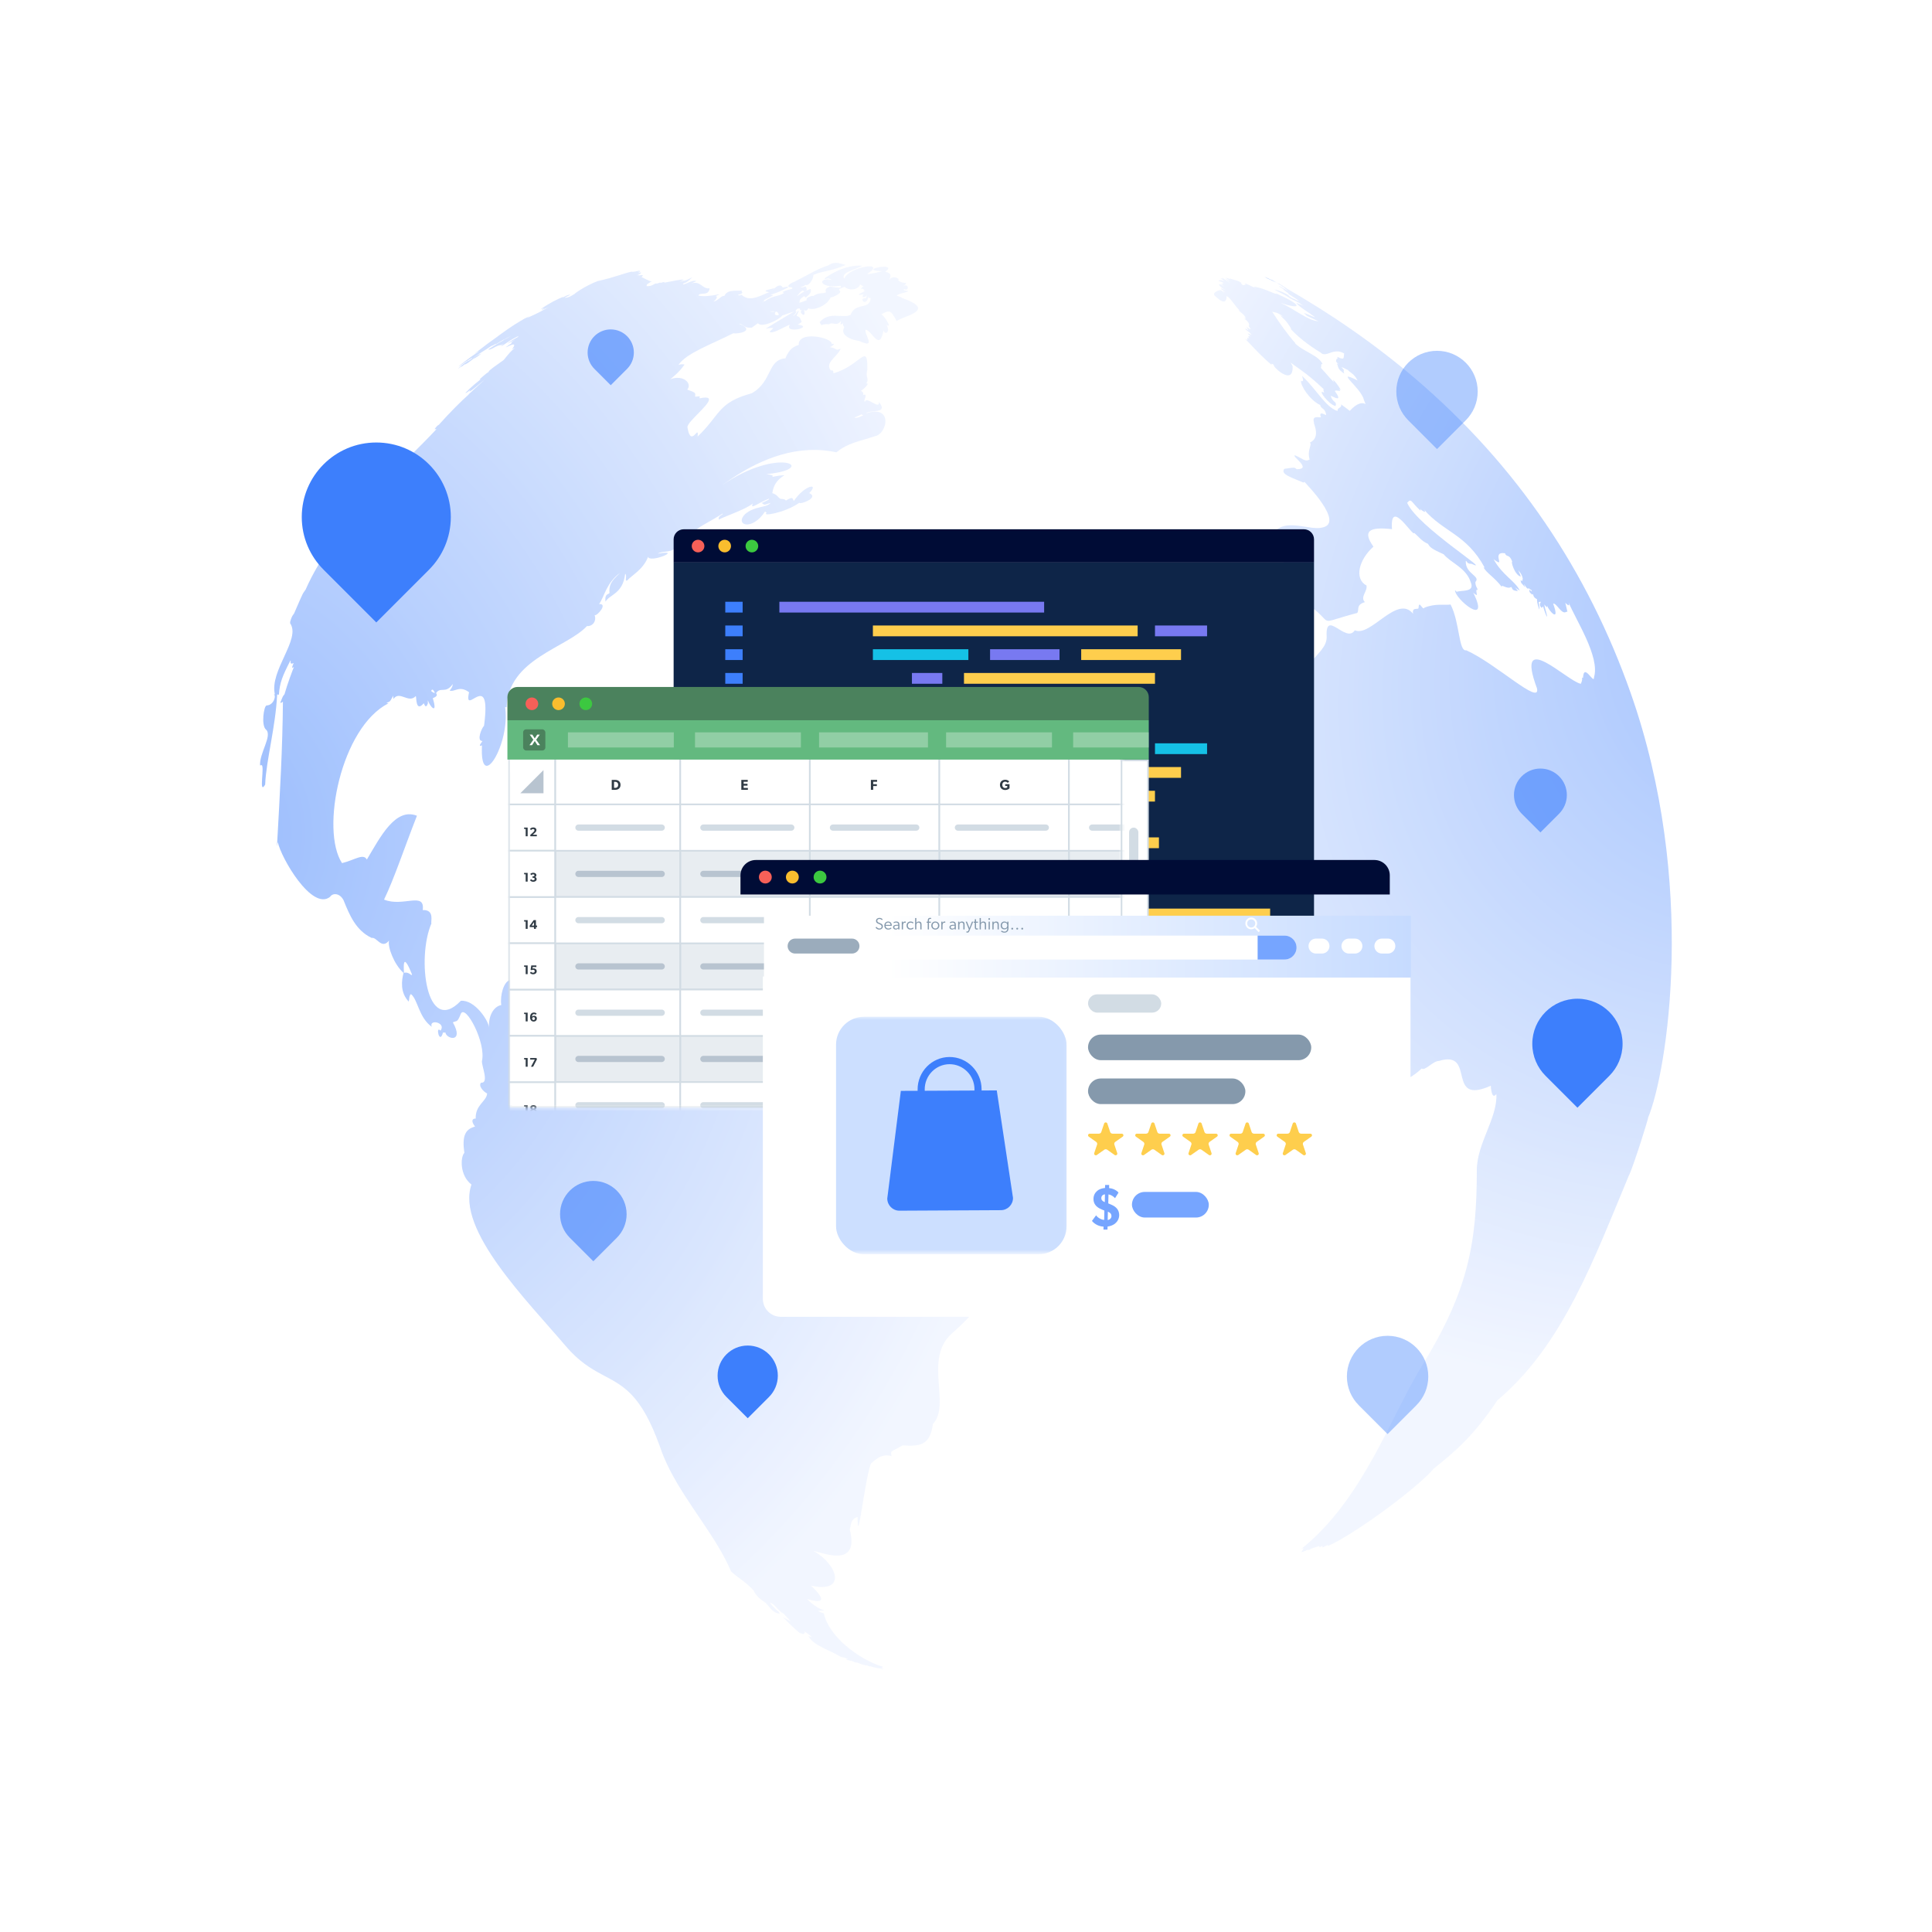 <svg width="588" height="588" viewBox="0 0 588 588" fill="none" xmlns="http://www.w3.org/2000/svg">
<g opacity="0.52">
<path d="M297.231 372.614C289.5 366.846 282.232 361.72 269.388 362.155C266.826 360.47 268.264 364.908 266.753 360.395C267.112 359.706 265.821 354.548 263.818 358.225C259.301 354.399 253.071 349.961 247.898 360.65C247.553 358.435 254.731 352.82 250.163 351.879C247.593 350.989 245.461 350.521 244.922 348.35C244.761 336.6 235.965 321.985 218.73 323.766C216.343 324.599 215.044 316.878 211.928 320.82C214.932 314.601 204.413 312.288 203.444 309.622C205.612 305.346 198.34 306.261 196.645 302.403C204.705 301.357 196.174 299.122 187.556 303.649C184.988 300.104 180.193 302.796 177.077 300.244C178.669 299.356 176.168 296.487 172.588 296.492C173.375 294.799 169.914 290.106 170.998 297.195C169.68 296.736 167.85 299.879 166.941 297.611C166.631 298.024 167.149 298.03 166.026 300.024C163.251 296.755 170.804 295.519 166.719 292.031C164.492 291.839 162.219 298.787 157.914 296.74C157.143 296.99 157.632 297.153 156.769 298.937C156.175 298.302 155.594 298.138 155.056 298.335C153.375 298.852 152.147 302.723 152.554 305.891C150.719 306.176 148.621 308.473 148.821 312.805C148.799 310.705 144.434 304.17 140.257 304.594C129.733 315.564 126.753 291.571 131.315 281.013C130.966 280.778 132.455 276.79 128.66 276.977C129.402 271.213 122.666 276.159 116.884 273.789C120.078 267.147 122.973 258.272 126.9 248.271C120.297 245.661 115.705 254.821 111.649 261.611C110.627 259.601 107.976 261.735 104.098 262.689C97.471 252.586 103.76 221.345 118.246 214.047C118.015 214.026 117.803 214.023 117.6 213.993C118.681 213.284 118.412 214.141 119.698 211.695C119.694 212.093 119.621 211.926 119.751 212.723C121.641 210.025 124.34 214.284 126.56 211.821C126.784 212.499 126.521 216.871 128.977 214.032C129.159 214.265 129.448 215.711 130.11 214.442L129.999 214.487C130.282 213.954 130.229 214.564 130.218 213.121C130.779 214.987 133.328 217.81 131.741 212.565C131.363 212.468 133.652 212.097 132.713 210.966C134.041 208.863 135.613 211.324 137.795 208.185C137.746 208.443 137.812 209.12 136.838 210.172C138.479 210.7 139.762 208.485 142.762 210.684C140.949 218.739 149.734 202.855 147.316 220.903C146.615 221.496 144.912 225.621 146.846 225.523C146.798 225.716 145.149 227.501 146.692 226.853C145.918 241.876 155.393 226.389 153.736 215.204L153.709 215.186L154.18 215.237C154.72 200.498 172.37 197.26 178.654 190.533C179.975 190.734 181.692 189.384 180.977 187.184C181.554 187.727 185.209 183.606 182.339 183.851C184.013 181.446 184.531 177.41 188.71 174.359C186.875 176.262 185.207 177.344 185.494 180.511C185.092 180.922 184.123 180.745 184.239 182.707C184.238 182.827 184.254 182.966 184.28 183.124C185.536 180.881 189.561 180.789 190.261 174.654C190.979 174.986 190.001 177.158 190.821 176.631C190.793 176.677 190.793 176.705 190.792 176.751C192.301 175.048 195.761 173.367 197.25 169.453C197.67 171.502 208.257 167.11 200.211 168.488C201.824 167.461 204.263 168.516 206.26 166.189C207.082 167.133 205.865 167.554 208.485 166.603C208.063 167.089 207.449 167.359 206.936 167.733C207.027 167.826 210.749 167.582 211.166 164.294C210.275 164.543 211.172 165.367 209.215 165.807C209.341 161.322 214.026 160.136 219.935 156.301C220.255 156.656 218.272 156.957 218.822 158.147C219.69 157.528 223.943 156.106 226.957 154.568C227.804 154.134 228.549 153.699 229.109 153.261C228.151 155.322 230.694 153.048 234.104 151.737C233.839 152.178 234.174 152.015 231.831 153.08C232.869 153.739 232.193 153.759 234.532 153.064C233.145 154.63 229.777 153.916 226.769 156.463C223.494 159.755 228.798 161.814 232.846 155.672C232.966 155.72 232.782 155.671 233.332 156.094C231.644 157.259 239.012 156.095 243.275 152.999C243.378 153.675 249.499 151.461 246.287 150.082C249.534 146.817 244.873 147.578 241.588 152.498C241.127 151.494 241.252 151.125 239.212 152.332C238.955 152.163 239.05 151.979 238.098 151.857C236.839 151.981 237.039 150.697 235.048 150.073C235.227 148.956 235.516 147.988 236.109 147.088C236.656 146.207 237.451 145.429 238.718 144.648C238.367 144.552 236.245 144.879 235.04 145.143C235.49 144.584 234.833 144.576 233.282 144.308C249.517 142.71 237.333 135.586 219.915 147.577C228.264 141.513 238.816 136.093 250.396 137.04C251.764 137.148 253.158 137.349 254.58 137.653C258.1 134.761 261.435 134.383 266.338 132.737C268.627 132.393 270.412 128.362 268.946 126.375C268.19 125.293 266.494 124.83 263.485 125.822C264.961 124.581 270.531 126.07 267.475 122.306C267.907 124.966 263.64 120.422 263.267 122.258C262.472 122.249 264.436 119.57 262.708 120.198C262.689 119.476 262.973 119.711 262.048 118.886C262.558 118.753 265.026 116.478 263.655 116.694C264.699 115.17 263.276 115.08 263.981 112.479C264.08 103.896 261.95 111.272 253.709 113.591C253.524 113.589 253.907 112.474 252.859 112.749C250.952 110.442 254.653 108.746 255.839 106.206L255.839 106.16C254.084 106.741 255.301 106.274 252.543 105.613C253.024 105.619 254.695 104.288 253.09 104.685C253.574 102.85 242.881 100.424 243.087 104.987C241.657 105.433 240.187 106.156 239.035 109.056C233.517 109.483 235.115 116.088 228.793 119.688C218.362 122.546 219.319 126.183 212.314 132.874C212.778 128.735 210.318 136.672 209.229 130.073C209.141 129.655 209.658 128.894 210.437 127.996C210.745 127.676 211.046 127.328 211.383 126.98C214.35 123.897 218.65 120.043 213.059 121.209C212.985 121.162 212.921 121.115 212.829 121.086C212.905 120.92 212.971 120.782 213.037 120.644C212.713 120.659 212.742 120.576 211.547 120.747C211.681 119.518 211.82 119.52 209.176 118.583C210.828 116.484 207.647 113.94 203.958 115.452C204.714 114.832 206.729 113.319 208.339 110.923C207.406 110.839 207.267 110.837 206.496 111.069C208.86 107.442 216.856 104.676 223.147 101.436C224.892 101.715 230.039 100.609 224.947 98.525C225.828 98.368 226.513 99.893 228.282 99.71C228.909 99.884 229.099 99.46 230.675 98.368C231.686 99.777 236.566 97.733 238.168 95.985C239.383 95.675 239.618 95.373 241.65 94.841C239.423 96.184 236.211 98.034 233.052 100.024C233.867 99.894 234.665 99.719 235.376 99.866C235.375 99.912 234.835 100.248 234.225 100.999C235.123 101.685 238.031 99.785 240.392 98.813C238.499 101.77 248.126 99.55 242.77 98.767C242.883 98.583 243.215 98.725 243.991 97.948C243.791 97.641 243.622 96.27 242.457 96.191C242.672 95.241 242.759 95.751 243.105 94.543C242.502 94.703 242.444 95.793 241.273 96.196C241.741 95.711 241.953 95.788 242.427 94.813C242.353 94.793 242.427 94.831 242.058 94.688C242.413 94.387 242.272 93.803 243.483 93.891C243.435 94.056 243.355 94.583 244.153 94.361C242.703 94.973 245.608 97.328 244.689 94.367C245.133 94.391 245.218 95.048 246.065 93.819C247.147 94.58 251.49 93.418 252.8 90.52C253.382 90.573 256.767 89.03 255.433 88.394C255.228 87.735 256.023 87.8 257.046 87.266C257.548 87.901 259.014 88.316 260.249 87.932C260.295 87.914 260.323 87.886 260.369 87.887C260.973 87.663 261.496 87.252 261.828 86.572C262.268 86.854 261.936 86.786 262.774 87.119C262.559 87.32 261.393 88.149 262.626 87.885C262.625 88.024 262.644 87.978 263.085 88.214C263.057 88.26 263.039 88.232 262.803 88.581C263.016 88.63 262.785 88.581 263.526 88.497C262.866 88.795 259.343 90.262 262.95 89.554C262.084 90.034 262.58 91.159 263.899 89.824C263.823 90.054 263.731 89.942 263.518 90.8C261.126 90.421 263.511 93.844 264.338 90.245C264.41 90.477 264.194 90.78 265.008 90.716C264.659 94.55 260.39 91.754 258.853 95.88C256.121 96.922 252.308 94.704 249.457 98.076C250.39 99.761 249.546 98.373 252.262 98.709C253.549 97.808 254.528 99.503 255.946 97.706C256.127 98.014 255.206 99.298 256.585 98.389C256.606 98.991 256.352 98.599 256.969 99.624C255.887 101.221 257.308 103.115 261.574 103.793C267.012 106.344 262.856 101.736 263.455 100.327C265.43 100.655 267.751 107.213 268.892 100.482C269.225 102.133 271.187 101.184 269.772 98.754C271.825 100.47 269.147 95.999 268.245 95.665C270.796 94.223 271.127 94.412 272.874 97.716C275.076 96.067 285.38 94.511 274.537 90.686C274.051 90.311 274.556 90.622 272.917 89.974C273.693 89.215 274.69 89.393 276.447 88.664C276.635 88.435 274.893 88.646 275.105 87.946C276.648 88.916 276.772 86.133 274.976 87.038C275.237 86.856 275.583 86.582 275.8 86.215C275.757 85.955 274.494 86.338 273.304 85.279C274.242 84.966 271.678 83.494 270.65 85.203C270.674 84.666 272.023 83.239 269.42 82.718C273.925 79.533 260.259 82.234 268.469 82.541C267.653 82.791 264.082 83.61 263.974 83.35C270.208 79.397 258.506 80.983 256.908 84.85C255.84 82.812 260.287 82.169 262.495 80.863C259.962 80.649 255.904 81.231 250.961 84.708C251.369 85.434 251.551 84.085 253.24 85.224C248.877 84.156 248.88 87.94 255.782 86.974C256.431 87.703 255.561 87.693 252.477 87.195C252.401 87.425 250.799 87.592 251.412 88.977C250.24 89.473 249.276 88.906 247.467 90.116C247.212 89.808 244.898 90.716 245.566 91.352C245.24 91.515 244.237 91.873 243.299 92.168C243.42 91.309 243.265 91.168 244.673 90.139C244.736 90.307 245.025 90.116 245.205 90.59C245.766 90.013 247.218 89.216 246.678 87.924C245.813 88.376 244.86 88.393 242.601 90.18C242.818 89.794 244.35 87.666 244.662 88.742C245.342 88.288 245.893 88.664 245.262 87.214C244.708 87.133 245.028 87.415 243.677 87.519C243.885 87.124 244.4 87.389 245.148 86.676C246.095 87.196 247.516 85.075 247.578 83.66C250.359 82.407 253.011 82.604 257.41 80.61C255.987 80.427 254.355 79.206 251.959 80.825C249.091 81.652 245.643 83.842 241.894 85.667C241.94 85.686 242.014 85.687 242.06 85.688C241.273 85.752 238.219 87.531 241.18 87.444C241.226 87.463 240.826 87.607 241.193 87.861C240.024 88.245 239.933 88.059 238.157 88.853C238.276 89.02 238.506 89.106 238.663 89.136C236.807 90.391 235 89.862 232.675 91.787C232.649 91.666 232.694 91.768 232.54 91.48C232.371 91.691 232.183 91.92 231.977 92.149C232.147 91.855 232.26 91.662 233.6 90.216C233.299 90.61 232.943 91.022 232.614 91.416C232.802 91.233 233.928 90.571 235.38 89.838C235.214 89.772 235.148 89.882 234.429 89.661C235.456 89.672 243.219 86.275 238.219 87.521C237.741 86.424 236.646 86.735 235.167 88.272C235.336 88.071 235.523 87.842 235.711 87.631C234.864 88.065 231.187 88.421 234.114 88.945C232.109 89.523 228.35 92.246 225.705 89.727C225.631 89.726 224.979 90.098 224.613 89.761C224.596 89.64 226.661 89.507 225.598 88.56C225.672 88.579 225.783 88.562 225.814 88.331C225.059 88.813 221.427 87.707 220.466 90.064C219.543 89.85 218.309 91.76 217.144 91.747C217.562 91.585 218.79 90.138 217.81 90.126C221.083 88.647 216.129 90.68 212.576 89.974C212.887 88.719 215.661 90.379 215.978 87.728C213.671 88.099 213.397 85.349 210.389 86.267C210.65 86.131 210.929 85.996 211.915 85.563C210.783 84.976 208.124 86.962 207.806 86.478C208.629 85.673 208.107 86.87 210.697 84.411C209.806 84.706 209.596 85.286 206.751 85.716C206.891 85.625 207.057 85.673 208.182 85.131C206.852 84.977 205.014 85.557 201.983 86.059C202.029 86.06 202.196 86.015 202.263 85.812C201.726 85.853 202.217 85.793 201.002 86.122C201.211 85.662 199.999 86.462 199.788 86.274C199.161 86.128 198.611 87.26 196.782 87.072C196.808 86.397 197.16 86.401 198.334 85.629C197.658 85.686 195.297 84.262 195.351 84.382L195.184 84.427C195.206 84.177 195.368 84.521 195.655 83.757C194.703 83.607 195.745 83.897 193.86 83.755C194.555 83.67 196.132 82.43 194.191 83.129C194.359 82.965 195.644 82.286 194.028 82.776C196.41 81.638 193.24 82.952 192.216 82.681C189.833 83.172 187.081 84.417 181.925 85.541C180.662 85.99 177.602 87.379 174.878 89.392C174.896 89.392 174.989 89.347 175.176 89.257C174.43 89.71 173.133 90.704 171.765 90.633C173.355 89.865 171.997 90.524 173.663 89.655C173.292 89.744 172.989 89.574 171.183 90.58C171.184 90.487 171.164 90.579 171.389 90.323C169.455 91.161 167.279 92.163 164.481 94.156C164.946 93.968 164.509 94.129 165.698 93.754C165.585 93.892 165.279 93.916 164.783 94.438C165.155 94.275 164.998 94.301 166.791 93.582C166.837 93.582 166.865 93.555 166.912 93.537C166.865 93.555 166.819 93.582 166.772 93.609C164.715 94.724 163.421 95.476 160.269 96.819C160.316 96.745 160.567 96.637 161.137 96.199C160.783 96.362 160.346 96.607 159.992 96.815L159.992 96.769C157.375 98.293 156.128 98.954 151.268 102.506C151.464 102.388 151.687 102.233 151.883 102.133C151.622 102.297 151.389 102.479 151.128 102.634C149.44 103.798 147.704 105.11 145.147 107.079C145.073 107.124 145.007 107.198 144.886 107.27C144.746 107.38 144.577 107.544 144.372 107.727C144.866 107.409 144.726 107.472 146.032 106.58C146.125 106.489 146.246 106.416 146.358 106.353C146.19 106.471 146.218 106.472 146.032 106.58C145.92 106.672 145.677 106.854 145.21 107.2C145.443 107.11 145.211 107.181 145.908 106.856C145.013 107.447 141.993 109.439 139.499 111.602L139.825 111.375C139.825 111.375 139.843 111.375 139.712 111.512C140.346 111.103 140.889 110.508 143.674 108.903L143.7 109.042C143.56 109.161 143.373 109.297 142.478 109.916C142.498 109.796 142.46 109.916 142.694 109.613C141.873 110.233 141.149 110.483 139.389 112.248C139.501 112.185 139.762 112.022 140.425 111.493C140.425 111.511 140.443 111.493 140.312 111.658L140.312 111.686L140.33 111.658C140.442 111.595 140.936 111.295 141.524 110.811C141.524 110.858 141.552 110.812 141.504 110.95C142.202 110.634 142.621 110.334 144.292 109.049L144.245 109.122C144.505 109.051 145.483 108.461 146.492 107.594C145.72 107.974 145.629 107.788 143.679 109.264C145.137 107.976 147.361 106.771 149.655 105.235L149.673 105.235C149.766 105.19 150.044 105.193 150.864 104.619C150.845 104.693 150.883 104.638 150.77 104.785C151.122 104.724 152.102 103.968 153.6 103.189C153.525 103.281 153.414 103.307 153.134 103.572C153.58 103.393 153.415 103.224 155.498 102.258C153.971 103.175 151.375 104.487 148.606 106.342C149.323 106.766 151.082 105.001 152.478 105.036C152.739 104.9 153.065 104.737 153.298 104.583C152.943 104.856 153.232 104.628 152.475 105.322C153.505 105.075 154.705 103.674 157.913 102.221C157.107 103.165 156.834 102.699 154.352 104.623C155.189 104.216 154.612 104.505 156.743 103.392C156.341 103.757 156.577 103.372 155.456 104.348C155.595 104.332 155.502 104.349 155.854 104.261C155.385 104.856 155.454 104.469 153.951 105.682C153.883 105.931 158.095 103.287 155.831 106.305L156.724 105.899C155.502 106.773 154.769 107.763 153.399 109.44L153.324 109.513C153.323 109.652 148.047 113.107 148.815 113.115C148.245 113.553 148.182 113.413 145.995 115.405C146.179 115.481 146.039 115.572 146.468 115.29C145.039 116.458 143.724 117.442 141.598 119.637C142.323 119.414 141.765 119.658 143.192 118.629C143.162 118.767 143.072 118.609 142.88 119.226C144.007 118.49 145.082 117.596 147.669 115.396C146.799 116.219 144.378 118.43 142.518 120.11L142.844 119.883C140.143 122.275 136.989 125.468 133.569 129.267C133.308 129.449 133.124 129.401 132.25 130.602L132.832 130.609C122.987 141.273 101.77 159.474 93.031 179.401C91.938 181.09 92.679 179.378 89.572 186.548C89.475 186.964 88.871 187.123 88.311 189.235C88.31 189.309 88.311 189.217 88.305 189.698C91.673 194.509 81.951 204.074 83.662 211.355C83.524 211.326 83.358 211.277 83.219 211.257C84.216 211.454 83.384 214.636 81.154 214.702C80.312 214.739 79.429 220.705 80.931 222.026C83.028 223.836 78.868 229.236 79.158 233.005C79.158 233.005 79.205 232.959 79.327 232.794L79.389 232.989L79.511 232.87C80.745 232.533 78.56 242.368 80.701 238.795C80.969 231.582 83.901 221.172 84.347 211.363L84.882 211.434C85.128 207.764 85.965 205.748 88.369 201.058C88.758 201.016 87.845 202.402 89.387 201.819C89.368 201.883 88.317 203.962 89.466 202.976C89.134 203.74 87.426 208.253 86.577 211.314C86.108 211.818 86.079 211.91 85.289 213.908C85.595 213.838 85.593 213.977 86.107 213.538C85.992 227.588 85.239 240.725 84.296 257.605C84.375 257.162 84.472 256.728 84.542 256.285C85.577 261.2 94.957 277.293 100.446 272.962C101.228 271.74 103.365 271.719 104.551 273.962C106.386 278.497 108.284 283.172 113.123 285.457C114.682 285.077 116.107 289.071 118.396 286.267C117.93 288.149 119.895 293.49 122.816 296.114C122.235 298.318 121.702 302.031 124.39 304.827C124.63 304.044 124.427 303.154 125.064 302.532C127.208 304.259 127.424 309.654 131.397 312.493C130.445 310.013 135.944 311.223 134.056 313.69C132.467 311.877 133.772 318.312 134.837 314.189C134.912 314.116 134.88 314.467 135.53 314.197C135.857 316.337 141.376 317.474 137.823 311.152C139.06 310.537 139.143 311.371 140.248 308.553C141.635 305.451 148.037 317.384 146.669 322.983C146.632 324.583 148.894 329.734 146.408 329.52C145.491 330.463 147.117 332.248 148.258 332.798C148.091 335.22 144.638 336.225 144.775 340.436C143.61 340.394 143.368 341.298 144.58 342.876C141.621 343.637 140.57 345.697 141.325 350.867C140.126 352.112 139.85 357.687 143.489 360.522C138.679 374.194 160.62 396.037 172.028 409.498C176.135 414.356 179.81 416.517 183.23 418.351C189.546 421.744 195.024 424.027 200.823 440.208C201.636 442.687 202.7 445.086 203.921 447.478C209.404 458.17 218.153 467.955 222.503 478.264C224.937 480.522 226.632 481.124 229.438 484.135L229.391 484.134C229.913 485.445 231.358 486.858 233.536 488.141C233.462 488.094 233.278 488.018 233.074 488.043C234.022 488.452 234.671 490.809 237.368 491.145C236.688 489.907 236.954 490.956 234.335 487.854C235.593 487.823 236.721 490.324 238.598 491.178C238.623 491.363 239.768 492.375 240.616 493.486C239.898 493.154 240.69 493.441 238.327 492.248C239.571 493.428 241.343 495.4 243.828 497.334C243.828 497.334 243.617 497.1 243.509 496.868C243.738 497.056 244.526 497.712 244.971 496.885L244.79 496.503C245.322 496.926 245.967 497.146 247.147 498.27C247.073 498.269 247.037 498.157 245.938 497.978C246.012 498.044 245.892 497.978 246.515 498.494C246.497 498.493 246.442 498.474 246.331 498.418C247.93 500.952 253.057 502.408 256.151 504.423C256.133 504.349 256.151 504.377 256.108 504.163C256.108 504.163 256.18 504.257 256.777 504.634C256.759 504.587 256.805 504.616 256.549 504.354C256.752 504.402 256.614 504.373 257.102 504.526L257.13 504.527L257.13 504.508C257.267 504.676 257.528 504.531 258.124 504.964C257.939 504.962 258.033 504.889 257.376 504.863C257.45 504.845 257.723 505.283 258.139 505.269C258.233 505.178 259.087 505.669 259.072 505.391C259.1 505.391 259.209 505.587 259.532 505.609L259.532 505.59C259.671 505.592 259.577 505.711 260.48 506.018C260.462 505.999 260.462 505.953 260.463 505.879C260.601 505.945 260.536 505.972 261.016 506.089L260.971 505.996C260.898 505.902 261.338 506.277 262.057 506.452L262.407 506.595L262.361 506.53L262.776 506.692C262.776 506.692 262.748 506.691 262.749 506.627C262.886 506.721 262.748 506.691 263.237 506.771C263.376 506.819 263.311 506.818 263.708 506.915C263.708 506.915 263.634 506.84 263.543 506.728C264.105 506.92 263.819 506.916 264.934 507.234C264.907 507.16 264.953 507.188 264.797 507.066C265.635 507.446 266.771 507.598 267.998 507.852L267.539 507.57C267.751 507.591 268.393 508.135 268.902 508.048C268.72 507.842 268.902 508.094 268.047 507.622C268.112 507.623 268.415 507.839 268.327 507.459C268.418 507.506 268.676 507.647 268.634 507.258C261.315 504.991 252.246 498.069 250.745 491.049C250.212 490.757 249.537 490.749 249.052 490.281C252.868 489.881 249.876 491.039 245.579 486.605C246.252 486.844 247.828 487.334 248.874 487.272C250.289 487.242 250.772 486.295 246.855 482.596C257.623 484.977 255.16 476.383 247.652 472.023C250.854 472.735 261.644 477.225 258.616 465.405C259.117 464.504 258.633 462.316 261.008 461.714C261.004 471.788 263.088 450.591 265.081 445.388C265.648 445.209 267.792 442.116 271.314 443.147C271.058 441.331 271.003 442.052 274.7 439.911C279.536 440.133 283.049 440.285 283.943 433.366C289.542 427.455 280.962 413.471 289.792 405.756C306.874 390.81 311.464 374.554 297.157 372.641L297.231 372.614ZM261.842 126.303C262.338 125.8 262.192 126.473 262.888 126.268C262.236 126.64 260.784 127.428 259.974 127.095C260.633 126.871 261.21 126.554 261.842 126.303ZM234.593 94.75C234.944 94.773 235.454 94.695 235.915 94.784C236.451 94.809 236.911 95.073 237.022 95.87C236.391 96.048 235.301 95.924 236.099 94.86C236.026 94.813 235.989 94.785 235.915 94.784C235.684 94.781 235.329 95.101 234.241 94.746L234.593 94.75ZM131.231 210.274C131.517 209.528 131.929 209.958 132.362 210.87C131.993 210.792 132.129 211.034 131.185 210.292L131.231 210.274ZM125.381 296.624C125.255 297.187 124.486 295.643 122.945 296.088C122.98 295.524 122.199 288.586 125.409 296.606L125.391 296.625L125.381 296.624ZM166.013 301.097C166.037 303.077 169.777 305.192 166.443 307.985C164.401 307.758 164.304 304.103 166.013 301.097ZM255.885 106.235C255.881 106.512 255.977 106.254 255.885 106.235V106.235Z" fill="url(#paint0_radial_990_58682)"/>
<path d="M387.13 85.208C387.206 85.226 387.223 85.226 387.206 85.226L387.113 85.199C387.113 85.199 387.122 85.199 387.13 85.199L387.13 85.208Z" fill="url(#paint1_linear_990_58682)"/>
<path d="M430.327 114.877C418.463 104.787 405.148 95.494 390.305 87.062C389.772 86.779 389.175 86.467 388.383 86.088C388.888 86.417 388.568 86.154 389.726 86.797C389.799 86.872 389.937 86.938 390.167 87.079L389.982 87.013C390.377 87.267 390.056 87.06 390.975 87.597L390.79 87.531C390.956 87.625 390.806 87.734 391.964 88.404C391.308 88.332 390.788 87.762 389.095 86.928C389.599 87.397 389.553 87.313 390.802 88.114C390.738 88.067 390.618 88.019 390.48 87.971C391.166 88.654 390.598 88.139 392.167 89.313L392 89.311C392.503 89.807 393.727 90.358 395.35 91.588C395.323 91.588 395.138 91.586 394.677 91.414C393.87 90.841 393.561 91.096 392.085 89.941C392.104 89.96 392.177 89.989 392.298 89.99C391.702 89.493 389.78 88.49 387.879 88.098C389.1 88.927 389.986 89.075 392.475 90.658C392.457 90.639 392.401 90.639 392.355 90.638C394.552 91.875 394.463 91.495 396.748 93.085C395.267 92.392 396.657 93.037 394.456 92.152C395.532 93.533 398.262 95.035 400.151 96.472C400.165 96.796 395.264 94.233 397.485 95.841L397.438 95.84C397.803 96.335 398.846 96.531 401.227 97.789C397.836 97.473 394.248 94.175 389.637 92.124C395.293 94.187 397.642 93.4 388.347 89.288C388.346 89.316 388.392 89.316 388.483 89.484C386.538 88.925 384.941 87.815 381.599 87.221C381.709 87.334 381.552 87.286 382.222 87.71C381.504 87.47 380.512 86.83 378.817 86.209C378.953 86.442 378.835 86.255 379.274 86.677C378.814 86.505 378.332 87.323 377.671 86.122L377.837 86.124C376.94 85.364 376.264 85.43 374.227 84.731C374.3 84.825 374.364 84.9 374.437 84.965C374.134 84.823 373.645 84.651 372.926 84.485C372.925 84.55 373.368 84.629 374.374 85.621C373.813 85.337 374.21 85.406 372.757 84.696C373.691 85.515 374.259 86.027 374.46 86.233C373.624 85.705 374.553 86.16 371.917 84.501C371.962 84.613 371.899 84.501 372.126 84.855C371.988 84.807 371.914 84.807 371.426 84.616C371.957 85.066 371.682 84.832 372.811 85.612C372.553 85.489 372.83 85.613 372.139 85.373C372.139 85.373 372.119 85.419 372.183 85.54C372.001 85.307 371.513 85.043 370.834 85.414C370.943 85.6 371.414 85.624 372.619 86.202C372.454 86.126 372.159 86.003 372.015 86.427C371.803 86.378 371.923 86.379 371.389 86.16C371.737 86.488 371.601 86.237 372.726 87.341C371.178 86.019 369.687 86.215 372.9 88.315C371.999 87.842 370.351 87.194 373.003 88.991C372.911 88.944 372.727 88.868 372.166 88.602L372.577 89.097C372.41 89.141 371.94 88.118 371.142 88.331C370.604 88.464 368.811 89.193 369.754 90.017C370.514 90.701 373.247 93.545 373.333 90.086C374.602 90.776 375.532 92.739 377.379 94.592C377.242 94.498 377.333 94.545 376.938 94.383C377.136 94.802 378.553 95.521 379.167 96.758C379.093 96.757 379.049 96.618 378.726 96.504L379.192 97.018L378.627 97.076C379.347 97.204 380.588 98.68 380.046 99.211C380.254 99.564 380.136 99.397 380.664 100.152C380.081 100.145 380.663 100.244 379.413 99.573C379.454 99.972 379.532 99.621 380.003 100.514C379.837 100.485 379.773 100.391 378.946 99.938C379.334 100.803 379.617 100.316 380.949 101.913C380.645 101.817 380.875 101.866 379.743 101.436C380.043 101.856 379.769 101.594 380.592 102.371C380.517 102.491 380.318 102.072 379.917 102.363C379.935 102.364 379.915 102.558 380.141 102.995C380.003 102.92 380.049 102.92 379.654 102.73C379.671 102.869 379.72 102.639 379.617 103.516C379.415 103.375 379.599 103.47 378.974 103.139C379.385 103.56 379.842 104.055 380.354 104.57C382.191 106.525 384.512 108.993 386.977 111.001C386.978 110.927 386.977 111.02 387.009 110.65C387.119 110.716 387.101 110.67 387.726 111.047C386.883 111.204 393.716 117.887 393.401 111.436C393.221 111.082 392.994 110.645 392.767 110.337C396.133 112.8 398.329 114.101 403.005 118.577L402.746 118.5C402.789 118.824 402.877 119.251 403.012 119.53C400.615 118.031 404.367 123.172 406.453 123.575C407.006 122.11 405.649 122.677 404.981 120.44C406.206 120.917 408.768 122.556 406.228 118.965C407.073 118.744 406.35 118.893 407.856 118.984C407.812 118.845 407.932 118.846 407.494 118.333C407.567 118.38 407.751 118.474 408.072 118.709C407.936 118.504 407.232 116.997 405.695 115.518C405.765 115.797 405.9 116.122 406.009 116.354C404.472 114.82 404.493 114.663 401.962 111.914C402.224 111.686 401.98 111.933 402.159 110.843C402.326 110.826 402.235 110.677 402.557 110.866C401.7 108.969 399.454 107.991 397.111 106.613C396.091 106.037 395.081 105.378 394.156 104.535L394.295 104.509C392.003 101.948 389.453 98.403 387.191 94.871C388.26 95.207 388.403 94.839 390.688 96.428C390.273 96.276 390.688 96.428 389.575 95.897C390.817 97.244 391.353 97.361 392.996 100.081C392.903 100.08 392.949 100.127 392.783 100.079C394.802 102.285 397.981 104.93 401.913 107.279C401.987 107.354 402.05 107.428 402.115 107.466C402.554 107.841 403.045 107.865 403.601 107.761C405.029 107.472 406.81 106.17 409.116 107.611C408.971 108.1 409.039 108.61 408.916 108.895C408.801 109.245 408.403 109.278 407.014 108.614C407.058 108.781 407.083 108.985 407.1 109.152C406.869 109.103 406.682 109.267 406.601 109.932C406.782 110.267 407.148 110.641 407.404 110.903C407.238 110.809 407.036 110.705 406.852 110.62C407.513 111.83 406.88 112.202 409.166 113.736C409.139 113.661 408.73 113.028 409.057 112.689C408.857 112.382 408.528 112.036 408.282 111.774C409.186 111.997 408.42 111.757 410.205 112.61C410.205 112.61 410.16 112.545 410.069 112.377C410.704 113.457 411.889 113.369 413.194 115.789C405.724 112.142 414.26 117.985 415.078 121.667C416.362 125.012 415.28 120.161 410.802 125.04C410.024 124.384 410.316 124.702 408.17 123.077C408.058 123.149 408.444 123.385 407.995 123.778C408.206 123.965 406.899 124.209 407.092 125.09C403.543 124.032 400.747 118.625 396.373 114.477C396.026 114.056 397.255 116.587 395.977 115.897C395.685 117.17 398.537 121.735 401.803 123.272C401.974 124.504 403.394 124.122 403.609 126.345C403.12 126.201 401.275 124.949 402.019 127.02C401.039 127.028 399.168 126.423 399.973 128.791L399.836 128.651C399.877 129.068 401.967 133.208 398.675 134.688C399.416 135.436 397.714 137.026 398.597 139.83C397.264 140.721 396.326 139.48 394.125 138.567C392.911 138.784 399.516 142.791 394.659 142.81C393.898 142.283 394.362 142.149 390.868 142.692C389.544 144.379 393.399 145.422 396.703 146.875C396.703 146.875 396.777 146.858 397.011 146.666C397.055 146.806 409.457 159.187 402.438 160.549C399.079 161.509 392.088 158.08 388.61 161.232C389.34 164.561 391.332 175.546 394.07 181.969C394.656 184.076 392.896 187.515 399.208 184.822C406.196 190.129 400.427 189.877 413.027 186.563C413.822 185.804 412.473 184.086 415.415 183.26C413.832 181.734 416.267 179.949 415.889 178.196C412.119 176.201 413.509 170.352 418.005 166.38C414.71 161.717 416.447 160.248 423.653 161.052C422.924 151.247 430.09 163.596 430.43 162.203C431.603 163.151 432.704 164.764 434.628 165.526C435.196 166.865 437.046 167.607 439.383 168.698C441.426 171.238 446.311 172.848 447.611 177.22C448.944 180.306 444.91 179.585 443.322 180.103C443.158 179.934 443.304 180.084 442.838 179.607C442.641 182.232 453.868 191.343 448.325 180.271C448.343 180.336 448.826 180.906 449.453 181.117C449.595 180.813 449.185 180.281 449.398 179.461C449.445 179.443 449.352 179.46 449.674 179.584C449.792 179.03 449.028 178.642 449.027 177.134C450.75 175.295 445.892 174.684 446.104 170.727C446.475 170.639 446.388 171.702 447.833 171.58C455.01 174.9 431.423 160.318 428.269 153.029C429.61 151.417 429.436 152.858 432.339 155.426L432.272 154.824C432.268 155.175 434.527 156.589 433.407 155.096C439.285 161.953 446.346 162.553 451.88 172.801C451.806 172.782 451.972 172.821 451.512 172.63C452.26 174.341 454.808 175.619 457.122 178.698C457.103 178.68 457.058 178.577 457.08 178.319C457.155 178.181 457.753 178.539 458.407 178.732C458.942 178.904 459.524 178.976 459.87 178.628C460.557 179.173 459.83 179.701 461.974 179.883C461.864 179.743 462.02 179.929 461.127 178.754C461.448 178.961 461.355 179.034 462.53 179.741C461.213 176.868 457.182 175.027 454.565 170.186C458.673 173.305 453.548 167.705 458.054 168.386C458.455 169.741 459.377 168.447 460.254 170.973C459.749 170.662 460.929 174.977 462.829 175.489C462.699 174.702 462.423 174.624 462.084 173.501C462.355 174.059 463.229 174.541 463.512 176.45C463.484 176.45 463.486 176.311 463.347 176.282C463.365 176.328 463.255 176.299 463.406 176.819C463.406 176.819 463.222 176.752 462.779 176.645C463.181 177.908 462.5 176.762 464.079 178.658C464.08 178.566 464.082 178.381 463.811 177.795C464.251 178.151 464.016 178.445 465.125 179.318C465.125 179.318 465.098 179.271 465.101 178.994C465.499 179.044 465.539 179.517 466.326 179.526C466.233 179.525 466.14 179.542 466.002 179.541L466.255 180.052C466.255 180.052 465.869 179.844 465.402 179.413C465.612 179.675 464.997 180.056 466.41 181.007C466.456 181.026 466.301 180.895 466.487 180.804C466.718 180.807 466.521 181.85 467.773 182.336C467.813 182.873 467.777 183.64 468.486 185.508C468.569 184.723 468.579 185.509 468.3 183.202C468.346 183.203 468.373 183.296 468.838 183.088L468.944 183.506L468.806 183.439C468.869 183.551 468.262 184.081 469.177 184.979C470.069 184.573 469.028 183.442 470.728 187.671C471.054 187.443 470.26 185.686 470.003 183.943C470.23 184.27 470.003 183.962 470.76 184.84L470.877 184.351C471.276 185.799 474.958 189.865 472.697 183.725C473.746 183.385 475.31 187.362 476.786 186.149C476.859 186.169 476.831 186.214 477.044 186.198C476.913 185.522 476.593 184.426 476.401 183.444C476.766 183.846 477.982 185.044 477.401 183.335C479.506 188.53 487.007 199.893 485.141 206.087C485.204 208.641 482.012 201.426 481.789 206.326C481.716 206.298 481.771 206.298 481.587 206.232C481.327 206.293 481.842 206.54 481.121 208.113C476.949 207.344 460.894 190.943 467.775 209.495C468.97 214.976 455.236 201.904 446.253 197.916C443.898 198.379 444.324 189.494 441.483 183.995C439.686 184.233 436.927 183.591 433.535 184.93C432.986 186.062 431.89 182.395 431.741 184.909C431.841 185.845 429.628 184.469 430.073 186.796C425.23 180.783 417.15 194.001 412.337 191.828C409.635 195.987 403.366 185.212 403.76 193.653C403.982 196.819 400.932 198.995 397.743 202.862C394.603 207.201 401.816 214.638 392.896 222.112C387.989 224.1 384.869 230.789 382.695 239.607C381.604 241.149 374.067 255.419 378.105 255.817C385.335 266.621 373.569 284.265 378.5 296.32C378.883 299.146 381.982 296.776 382.559 299.632C383.95 304.181 388.836 305.634 389.36 311.569C390.13 317.785 396.397 322.26 401.478 327.619C403.605 328.532 403.465 335.089 408.878 331.71C417.628 323.781 422.049 335.071 432.708 325.194C433.697 326.038 436.036 322.929 437.97 322.887C449.407 319.411 439.838 336.627 453.72 330.44C453.741 331.023 453.993 334.884 455.412 332.967C455.838 340.159 449.467 347.995 449.465 356.136C449.482 378.799 446.663 393.096 432.749 415.729C423.171 431.298 414.712 456.556 396.05 471.392C396.355 471.396 396.05 471.392 396.869 471.004C396.543 471.139 396.789 471.521 396.011 472.363C396.502 472.304 396.502 472.322 396.641 472.278C396.781 472.205 397.088 472.052 398.139 471.573C398.138 471.638 398.157 471.574 397.998 471.775C398.535 471.717 398.554 471.643 398.862 471.461C399.169 471.298 399.755 471.028 401.481 470.557C401.68 470.948 401.382 471.065 402.527 470.477C402.599 470.616 402.342 470.475 402.503 470.958C402.856 470.823 402.577 470.958 404.047 470.207L404.21 470.487C411.787 467.225 430.51 453.574 436.207 447.174C436.207 447.192 436.236 447.082 436.096 447.173C443.332 441.419 448.658 436.772 455.811 426.068L455.811 426.114C475.707 409.341 485.177 383.067 495.84 357.529L495.858 357.594C497.435 354.005 501.785 340.17 501.571 340.214C507.364 326.414 516.676 268.78 496.288 210.906C483.352 174.19 461.914 141.705 430.281 114.839L430.327 114.877ZM466.64 179.52C466.686 179.521 466.76 179.522 466.825 179.504C466.779 179.549 466.751 179.521 466.64 179.52Z" fill="url(#paint2_radial_990_58682)"/>
<path d="M388.762 86.138C389.295 86.44 389.809 86.751 390.342 87.054C390.866 87.337 391.344 87.593 391.832 87.848C391.088 87.358 390.609 87.195 390.536 87.111C389.259 86.338 389.001 86.233 388.762 86.138Z" fill="url(#paint3_linear_990_58682)"/>
<path d="M387.15 85.213C387.076 85.194 386.947 85.155 386.736 85.06C386.956 85.183 386.735 85.088 387.406 85.456C386.817 85.181 386.515 84.91 384.793 84.261C385.28 84.516 386.135 84.989 388.142 85.881L388.142 85.844C388.464 86.023 388.602 86.071 388.749 86.129C388.207 85.826 387.693 85.506 387.141 85.204L387.15 85.213Z" fill="url(#paint4_linear_990_58682)"/>
</g>
<g filter="url(#filter0_d_990_58682)">
<g filter="url(#filter1_d_990_58682)">
<path d="M201.445 167.624L396.348 167.624V282.225C396.348 283.924 394.971 285.301 393.272 285.301H204.521C202.822 285.301 201.445 283.924 201.445 282.225V167.624Z" fill="#0E2548"/>
</g>
<rect x="233.629" y="179.573" width="80.579" height="3.283" fill="#7879F1"/>
<rect x="268.566" y="251.284" width="80.579" height="3.283" fill="#FECE4D"/>
<rect x="217.164" y="179.573" width="5.284" height="3.283" fill="#3D7FFC"/>
<rect x="217.164" y="251.284" width="5.284" height="3.283" fill="#3D7FFC"/>
<rect x="262.09" y="186.798" width="80.579" height="3.283" fill="#FECE4D"/>
<rect x="295.191" y="258.509" width="80.579" height="3.283" fill="#FECE4D"/>
<rect x="347.945" y="186.798" width="15.852" height="3.283" fill="#7879F1"/>
<rect x="275.922" y="258.509" width="15.852" height="3.283" fill="#15C1E6"/>
<rect x="262.09" y="194.021" width="29.061" height="3.283" fill="#15C1E6"/>
<rect x="249.258" y="265.731" width="29.061" height="3.283" fill="#FECE4D"/>
<rect x="297.754" y="194.021" width="21.136" height="3.283" fill="#7879F1"/>
<rect x="284.918" y="265.731" width="21.136" height="3.283" fill="#7879F1"/>
<rect x="325.488" y="194.021" width="30.382" height="3.283" fill="#FECE4D"/>
<rect x="312.672" y="265.731" width="30.382" height="3.283" fill="#FECE4D"/>
<rect x="289.816" y="201.245" width="58.123" height="3.283" fill="#FECE4D"/>
<rect x="324.867" y="272.955" width="58.123" height="3.283" fill="#FECE4D"/>
<rect x="273.973" y="201.245" width="9.247" height="3.283" fill="#7879F1"/>
<rect x="309.012" y="272.955" width="9.247" height="3.283" fill="#7879F1"/>
<rect x="274.082" y="208.467" width="44.913" height="3.283" fill="#FECE4D"/>
<rect x="217.164" y="186.798" width="5.284" height="3.283" fill="#3D7FFC"/>
<rect x="217.164" y="258.509" width="5.284" height="3.283" fill="#3D7FFC"/>
<rect x="217.164" y="194.021" width="5.284" height="3.283" fill="#3D7FFC"/>
<rect x="217.164" y="265.731" width="5.284" height="3.283" fill="#3D7FFC"/>
<rect x="217.164" y="201.245" width="5.284" height="3.283" fill="#3D7FFC"/>
<rect x="217.164" y="272.955" width="5.284" height="3.283" fill="#3D7FFC"/>
<rect x="217.164" y="208.467" width="5.284" height="3.283" fill="#3D7FFC"/>
<rect x="258.453" y="215.429" width="80.579" height="3.283" fill="#7879F1"/>
<rect x="217.164" y="215.429" width="5.284" height="3.283" fill="#3D7FFC"/>
<rect x="262.09" y="222.653" width="80.579" height="3.283" fill="#FECE4D"/>
<rect x="347.945" y="222.653" width="15.852" height="3.283" fill="#15C1E6"/>
<rect x="262.09" y="229.877" width="29.061" height="3.283" fill="#15C1E6"/>
<rect x="297.754" y="229.877" width="21.136" height="3.283" fill="#7879F1"/>
<rect x="325.488" y="229.877" width="30.382" height="3.283" fill="#FECE4D"/>
<rect x="289.816" y="237.1" width="58.123" height="3.283" fill="#FECE4D"/>
<rect x="273.973" y="237.1" width="9.247" height="3.283" fill="#7879F1"/>
<rect x="242.266" y="244.325" width="44.913" height="3.283" fill="#FECE4D"/>
<rect x="217.164" y="222.653" width="5.284" height="3.283" fill="#3D7FFC"/>
<rect x="217.164" y="229.877" width="5.284" height="3.283" fill="#3D7FFC"/>
<rect x="217.164" y="237.1" width="5.284" height="3.283" fill="#3D7FFC"/>
<rect x="217.164" y="244.325" width="5.284" height="3.283" fill="#3D7FFC"/>
<path d="M201.445 160.587C201.445 158.888 202.822 157.511 204.521 157.511H393.272C394.971 157.511 396.348 158.888 396.348 160.587V167.624H201.445V160.587Z" fill="#000C36"/>
<path d="M210.807 162.616C210.808 162.996 210.696 163.367 210.485 163.683C210.275 163.999 209.975 164.245 209.623 164.391C209.272 164.537 208.885 164.576 208.512 164.502C208.138 164.429 207.795 164.247 207.526 163.979C207.256 163.711 207.073 163.369 206.998 162.997C206.924 162.625 206.961 162.239 207.107 161.888C207.252 161.537 207.499 161.238 207.815 161.027C208.132 160.816 208.504 160.703 208.884 160.703C209.392 160.707 209.879 160.909 210.238 161.267C210.598 161.625 210.802 162.11 210.807 162.616Z" fill="#F66058"/>
<path d="M218.905 162.619C218.906 162.999 218.794 163.37 218.583 163.686C218.372 164.002 218.071 164.249 217.72 164.395C217.368 164.54 216.981 164.579 216.608 164.505C216.234 164.431 215.891 164.248 215.622 163.98C215.353 163.711 215.169 163.369 215.095 162.997C215.021 162.624 215.06 162.238 215.206 161.888C215.352 161.537 215.599 161.238 215.916 161.027C216.233 160.817 216.606 160.705 216.986 160.706C217.239 160.705 217.489 160.753 217.722 160.849C217.955 160.945 218.167 161.086 218.346 161.264C218.524 161.442 218.665 161.653 218.761 161.886C218.857 162.118 218.906 162.368 218.905 162.619Z" fill="#F9BD2E"/>
<path d="M227.19 162.619C227.191 162.999 227.079 163.37 226.868 163.686C226.657 164.002 226.357 164.248 226.006 164.394C225.655 164.54 225.268 164.579 224.895 164.505C224.521 164.432 224.178 164.25 223.909 163.982C223.639 163.713 223.456 163.372 223.381 163C223.306 162.628 223.344 162.242 223.49 161.891C223.635 161.54 223.882 161.24 224.198 161.03C224.514 160.819 224.886 160.706 225.267 160.706C225.775 160.71 226.261 160.912 226.621 161.27C226.981 161.628 227.185 162.113 227.19 162.619Z" fill="#3CC840"/>
</g>
<g filter="url(#filter2_dd_990_58682)">
<path d="M155.601 232.192C155.601 229.725 157.601 227.725 160.068 227.725H349.387V333.12H155.601V232.192Z" fill="white" stroke="#D2DCE4" stroke-width="0.49"/>
<rect x="343.641" y="248.184" width="2.817" height="14.084" rx="1.408" fill="#D2DCE4"/>
<mask id="mask0_990_58682" style="mask-type:alpha" maskUnits="userSpaceOnUse" x="154" y="226" width="188" height="108">
<rect x="154.43" y="226.559" width="186.91" height="106.806" fill="#D9D9D9"/>
</mask>
<g mask="url(#mask0_990_58682)">
<path d="M154.91 241.14L154.91 227.056L168.994 227.056L168.994 241.14L154.91 241.14Z" fill="white" stroke="#D2DCE4" stroke-width="0.487"/>
<path d="M154.91 255.215L154.91 241.131L168.994 241.131L168.994 255.215L154.91 255.215Z" fill="white" stroke="#D2DCE4" stroke-width="0.487"/>
<path d="M154.91 311.554L154.91 297.47L168.994 297.47L168.994 311.554L154.91 311.554Z" fill="white" stroke="#D2DCE4" stroke-width="0.487"/>
<path d="M154.91 283.391L154.91 269.307L168.994 269.307L168.994 283.391L154.91 283.391Z" fill="white" stroke="#D2DCE4" stroke-width="0.487"/>
<path d="M154.91 339.717L154.91 325.633L168.994 325.633L168.994 339.717L154.91 339.717Z" fill="white" stroke="#D2DCE4" stroke-width="0.487"/>
<path d="M154.91 269.302L154.91 255.218L168.994 255.218L168.994 269.302L154.91 269.302Z" fill="white" stroke="#D2DCE4" stroke-width="0.487"/>
<path d="M154.91 325.642L154.91 311.558L168.994 311.558L168.994 325.642L154.91 325.642Z" fill="white" stroke="#D2DCE4" stroke-width="0.487"/>
<path d="M154.91 297.466L154.91 283.382L168.994 283.382L168.994 297.466L154.91 297.466Z" fill="white" stroke="#D2DCE4" stroke-width="0.487"/>
<path d="M160.589 250.825H159.989V248.596H159.508V248.169H160.589V250.825ZM163.383 250.825H161.435L161.362 250.433L162.263 249.62C162.513 249.393 162.663 249.22 162.663 248.993C162.663 248.766 162.498 248.62 162.236 248.62C161.97 248.62 161.739 248.793 161.593 248.978L161.331 248.57C161.366 248.489 161.693 248.131 162.294 248.131C162.894 248.131 163.26 248.45 163.26 248.916C163.26 249.382 162.913 249.659 162.702 249.847L162.151 250.344H163.383V250.825Z" fill="#303B45"/>
<path d="M160.589 307.166H159.989V304.937H159.508V304.51H160.589V307.166ZM163.398 306.261C163.398 306.785 163.025 307.208 162.405 307.208C161.959 307.208 161.689 306.966 161.551 306.766C161.42 306.581 161.324 306.3 161.324 305.873C161.324 305.395 161.458 305.026 161.678 304.799C161.882 304.583 162.14 304.472 162.49 304.472C162.852 304.472 163.121 304.595 163.314 304.729L163.087 305.137C162.96 305.037 162.733 304.941 162.517 304.941C162.344 304.941 162.228 304.999 162.124 305.099C162.013 305.211 161.913 305.43 161.913 305.723C161.986 305.642 162.171 305.449 162.582 305.449C162.994 305.449 163.398 305.738 163.398 306.261ZM162.81 306.304C162.81 306.073 162.656 305.865 162.386 305.865C162.113 305.865 161.955 306.073 161.955 306.304C161.955 306.539 162.113 306.743 162.386 306.743C162.656 306.743 162.81 306.539 162.81 306.304Z" fill="#303B45"/>
<path d="M160.589 279.003H159.989V276.774H159.508V276.347H160.589V279.003ZM163.468 278.472H163.114V279.003H162.513V278.472H161.22V278.018L162.425 276.339H163.114V277.991H163.468V278.472ZM162.529 278.002V276.974L161.786 278.002H162.529Z" fill="#303B45"/>
<path d="M160.589 335.329H159.989V333.1H159.508V332.673H160.589V335.329ZM163.356 334.578C163.356 335.106 162.894 335.371 162.34 335.371C161.786 335.371 161.324 335.106 161.324 334.578C161.324 334.255 161.508 334.036 161.801 333.943V333.936C161.609 333.866 161.397 333.709 161.397 333.366C161.397 332.885 161.832 332.635 162.34 332.635C162.844 332.635 163.279 332.885 163.279 333.366C163.279 333.712 163.071 333.87 162.879 333.936V333.947C163.168 334.036 163.356 334.255 163.356 334.578ZM162.69 333.412C162.69 333.204 162.544 333.089 162.34 333.089C162.132 333.089 161.99 333.204 161.99 333.412C161.99 333.616 162.132 333.732 162.34 333.732C162.544 333.732 162.69 333.616 162.69 333.412ZM162.752 334.521C162.752 334.282 162.571 334.144 162.34 334.144C162.105 334.144 161.928 334.282 161.928 334.521C161.928 334.759 162.113 334.898 162.34 334.898C162.567 334.898 162.752 334.759 162.752 334.521Z" fill="#303B45"/>
<path d="M160.589 264.626H159.989V262.398H159.508V261.97H160.589V264.626ZM163.329 263.849C163.329 264.38 162.84 264.669 162.294 264.669C161.743 264.669 161.416 264.361 161.324 264.226L161.609 263.857C161.716 263.987 162.001 264.188 162.259 264.188C162.521 264.188 162.725 264.053 162.725 263.814C162.725 263.579 162.54 263.456 162.301 263.456H162.067V263.021H162.301C162.509 263.021 162.656 262.917 162.656 262.71C162.656 262.502 162.482 262.398 162.271 262.398C162.059 262.398 161.851 262.482 161.636 262.656L161.405 262.263C161.589 262.101 161.836 261.932 162.321 261.932C162.802 261.932 163.245 262.194 163.245 262.64C163.245 262.994 163.041 263.148 162.863 263.221V263.233C163.087 263.291 163.329 263.502 163.329 263.849Z" fill="#303B45"/>
<path d="M160.589 320.965H159.989V318.736H159.508V318.309H160.589V320.965ZM163.429 318.678L162.248 320.965H161.593L162.76 318.786H161.366V318.309H163.26L163.429 318.678Z" fill="#303B45"/>
<path d="M160.589 292.789H159.989V290.56H159.508V290.133H160.589V292.789ZM163.348 291.9C163.348 292.52 162.813 292.831 162.286 292.831C161.755 292.831 161.432 292.589 161.308 292.396L161.593 292.031C161.739 292.235 162.017 292.35 162.244 292.35C162.471 292.35 162.744 292.219 162.744 291.9C162.744 291.584 162.482 291.453 162.244 291.453C162.07 291.453 161.878 291.507 161.759 291.592L161.489 291.43L161.693 290.133H163.248V290.61H162.144L162.067 291.088C162.147 291.053 162.248 291.03 162.421 291.03C162.825 291.03 163.348 291.284 163.348 291.9Z" fill="#303B45"/>
<rect x="169.004" y="241.14" width="14.084" height="38.027" transform="rotate(-90 169.004 241.14)" fill="white" stroke="#D2DCE4" stroke-width="0.487"/>
<rect x="207.039" y="241.14" width="14.084" height="39.435" transform="rotate(-90 207.039 241.14)" fill="white" stroke="#D2DCE4" stroke-width="0.487"/>
<rect x="246.469" y="241.14" width="14.084" height="39.435" transform="rotate(-90 246.469 241.14)" fill="white" stroke="#D2DCE4" stroke-width="0.487"/>
<rect x="285.895" y="241.14" width="14.084" height="39.435" transform="rotate(-90 285.895 241.14)" fill="white" stroke="#D2DCE4" stroke-width="0.487"/>
<rect x="325.336" y="241.14" width="14.084" height="38.027" transform="rotate(-90 325.336 241.14)" fill="white" stroke="#D2DCE4" stroke-width="0.487"/>
<rect x="169.004" y="269.302" width="14.084" height="38.027" transform="rotate(-90 169.004 269.302)" fill="#D2DCE4" fill-opacity="0.5" stroke="#D2DCE4" stroke-width="0.487"/>
<rect x="169.004" y="297.466" width="14.084" height="38.027" transform="rotate(-90 169.004 297.466)" fill="#D2DCE4" fill-opacity="0.5" stroke="#D2DCE4" stroke-width="0.487"/>
<rect x="169.004" y="325.642" width="14.084" height="38.027" transform="rotate(-90 169.004 325.642)" fill="#D2DCE4" fill-opacity="0.5" stroke="#D2DCE4" stroke-width="0.487"/>
<rect x="207.039" y="269.302" width="14.084" height="39.435" transform="rotate(-90 207.039 269.302)" fill="#D2DCE4" fill-opacity="0.5" stroke="#D2DCE4" stroke-width="0.487"/>
<rect x="207.039" y="297.466" width="14.084" height="39.435" transform="rotate(-90 207.039 297.466)" fill="#D2DCE4" fill-opacity="0.5" stroke="#D2DCE4" stroke-width="0.487"/>
<rect x="207.039" y="325.642" width="14.084" height="39.435" transform="rotate(-90 207.039 325.642)" fill="#D2DCE4" fill-opacity="0.5" stroke="#D2DCE4" stroke-width="0.487"/>
<rect x="246.469" y="269.302" width="14.084" height="39.435" transform="rotate(-90 246.469 269.302)" fill="#D2DCE4" fill-opacity="0.5" stroke="#D2DCE4" stroke-width="0.487"/>
<rect x="246.469" y="297.466" width="14.084" height="39.435" transform="rotate(-90 246.469 297.466)" fill="#D2DCE4" fill-opacity="0.5" stroke="#D2DCE4" stroke-width="0.487"/>
<rect x="246.469" y="325.642" width="14.084" height="39.435" transform="rotate(-90 246.469 325.642)" fill="#D2DCE4" fill-opacity="0.5" stroke="#D2DCE4" stroke-width="0.487"/>
<rect x="285.895" y="269.302" width="14.084" height="39.435" transform="rotate(-90 285.895 269.302)" fill="#D2DCE4" fill-opacity="0.5" stroke="#D2DCE4" stroke-width="0.487"/>
<rect x="285.895" y="297.466" width="14.084" height="39.435" transform="rotate(-90 285.895 297.466)" fill="#D2DCE4" fill-opacity="0.5" stroke="#D2DCE4" stroke-width="0.487"/>
<rect x="285.895" y="325.642" width="14.084" height="39.435" transform="rotate(-90 285.895 325.642)" fill="#D2DCE4" fill-opacity="0.5" stroke="#D2DCE4" stroke-width="0.487"/>
<rect x="325.336" y="269.302" width="14.084" height="38.027" transform="rotate(-90 325.336 269.302)" fill="#D2DCE4" fill-opacity="0.5" stroke="#D2DCE4" stroke-width="0.487"/>
<rect x="325.336" y="297.466" width="14.084" height="38.027" transform="rotate(-90 325.336 297.466)" fill="#D2DCE4" fill-opacity="0.5" stroke="#D2DCE4" stroke-width="0.487"/>
<rect x="325.336" y="325.642" width="14.084" height="38.027" transform="rotate(-90 325.336 325.642)" fill="#D2DCE4" fill-opacity="0.5" stroke="#D2DCE4" stroke-width="0.487"/>
<rect x="169.004" y="255.215" width="14.084" height="38.027" transform="rotate(-90 169.004 255.215)" fill="white" stroke="#D2DCE4" stroke-width="0.487"/>
<rect x="169.004" y="283.391" width="14.084" height="38.027" transform="rotate(-90 169.004 283.391)" fill="white" stroke="#D2DCE4" stroke-width="0.487"/>
<rect x="169.004" y="311.554" width="14.084" height="38.027" transform="rotate(-90 169.004 311.554)" fill="white" stroke="#D2DCE4" stroke-width="0.487"/>
<rect x="169.004" y="339.717" width="14.084" height="38.027" transform="rotate(-90 169.004 339.717)" fill="white" stroke="#D2DCE4" stroke-width="0.487"/>
<rect x="207.039" y="255.215" width="14.084" height="39.435" transform="rotate(-90 207.039 255.215)" fill="white" stroke="#D2DCE4" stroke-width="0.487"/>
<rect x="207.039" y="283.391" width="14.084" height="39.435" transform="rotate(-90 207.039 283.391)" fill="white" stroke="#D2DCE4" stroke-width="0.487"/>
<rect x="207.039" y="311.554" width="14.084" height="39.435" transform="rotate(-90 207.039 311.554)" fill="white" stroke="#D2DCE4" stroke-width="0.487"/>
<rect x="207.039" y="339.717" width="14.084" height="39.435" transform="rotate(-90 207.039 339.717)" fill="white" stroke="#D2DCE4" stroke-width="0.487"/>
<rect x="246.469" y="255.215" width="14.084" height="39.435" transform="rotate(-90 246.469 255.215)" fill="white" stroke="#D2DCE4" stroke-width="0.487"/>
<rect x="246.469" y="283.391" width="14.084" height="39.435" transform="rotate(-90 246.469 283.391)" fill="white" stroke="#D2DCE4" stroke-width="0.487"/>
<rect x="246.469" y="311.554" width="14.084" height="39.435" transform="rotate(-90 246.469 311.554)" fill="white" stroke="#D2DCE4" stroke-width="0.487"/>
<rect x="246.469" y="339.717" width="14.084" height="39.435" transform="rotate(-90 246.469 339.717)" fill="white" stroke="#D2DCE4" stroke-width="0.487"/>
<rect x="285.895" y="255.215" width="14.084" height="39.435" transform="rotate(-90 285.895 255.215)" fill="white" stroke="#D2DCE4" stroke-width="0.487"/>
<rect x="285.895" y="283.391" width="14.084" height="39.435" transform="rotate(-90 285.895 283.391)" fill="white" stroke="#D2DCE4" stroke-width="0.487"/>
<rect x="285.895" y="311.554" width="14.084" height="39.435" transform="rotate(-90 285.895 311.554)" fill="white" stroke="#D2DCE4" stroke-width="0.487"/>
<rect x="285.895" y="339.717" width="14.084" height="39.435" transform="rotate(-90 285.895 339.717)" fill="white" stroke="#D2DCE4" stroke-width="0.487"/>
<rect x="325.336" y="255.215" width="14.084" height="38.027" transform="rotate(-90 325.336 255.215)" fill="white" stroke="#D2DCE4" stroke-width="0.487"/>
<rect x="325.336" y="283.391" width="14.084" height="38.027" transform="rotate(-90 325.336 283.391)" fill="white" stroke="#D2DCE4" stroke-width="0.487"/>
<rect x="325.336" y="311.554" width="14.084" height="38.027" transform="rotate(-90 325.336 311.554)" fill="white" stroke="#D2DCE4" stroke-width="0.487"/>
<rect x="325.336" y="339.717" width="14.084" height="38.027" transform="rotate(-90 325.336 339.717)" fill="white" stroke="#D2DCE4" stroke-width="0.487"/>
<path d="M176.043 262.269H201.394" stroke="#B8C4D0" stroke-width="1.885" stroke-linecap="round"/>
<path d="M176.043 290.433H201.394" stroke="#B8C4D0" stroke-width="1.885" stroke-linecap="round"/>
<path d="M176.043 318.595H201.394" stroke="#B8C4D0" stroke-width="1.885" stroke-linecap="round"/>
<path d="M214.066 262.269H240.826" stroke="#B8C4D0" stroke-width="1.885" stroke-linecap="round"/>
<path d="M214.066 290.433H240.826" stroke="#B8C4D0" stroke-width="1.885" stroke-linecap="round"/>
<path d="M214.066 318.595H240.826" stroke="#B8C4D0" stroke-width="1.885" stroke-linecap="round"/>
<path d="M253.504 262.269H278.855" stroke="#B8C4D0" stroke-width="1.885" stroke-linecap="round"/>
<path d="M253.504 290.433H278.855" stroke="#B8C4D0" stroke-width="1.885" stroke-linecap="round"/>
<path d="M253.504 318.595H278.855" stroke="#B8C4D0" stroke-width="1.885" stroke-linecap="round"/>
<path d="M291.535 262.269H318.295" stroke="#B8C4D0" stroke-width="1.885" stroke-linecap="round"/>
<path d="M291.535 290.433H318.295" stroke="#B8C4D0" stroke-width="1.885" stroke-linecap="round"/>
<path d="M291.535 318.595H318.295" stroke="#B8C4D0" stroke-width="1.885" stroke-linecap="round"/>
<path d="M332.383 262.269H356.326" stroke="#B8C4D0" stroke-width="1.885" stroke-linecap="round"/>
<path d="M332.383 290.433H356.326" stroke="#B8C4D0" stroke-width="1.885" stroke-linecap="round"/>
<path d="M332.383 318.595H356.326" stroke="#B8C4D0" stroke-width="1.885" stroke-linecap="round"/>
<path d="M176.043 248.181H201.394" stroke="#D2DCE4" stroke-width="1.885" stroke-linecap="round"/>
<path d="M176.043 276.345H201.394" stroke="#D2DCE4" stroke-width="1.885" stroke-linecap="round"/>
<path d="M176.043 304.52H201.394" stroke="#D2DCE4" stroke-width="1.885" stroke-linecap="round"/>
<path d="M176.043 332.684H201.394" stroke="#D2DCE4" stroke-width="1.885" stroke-linecap="round"/>
<path d="M214.066 248.181H240.826" stroke="#D2DCE4" stroke-width="1.885" stroke-linecap="round"/>
<path d="M214.066 276.345H240.826" stroke="#D2DCE4" stroke-width="1.885" stroke-linecap="round"/>
<path d="M214.066 304.52H240.826" stroke="#D2DCE4" stroke-width="1.885" stroke-linecap="round"/>
<path d="M214.066 332.684H240.826" stroke="#D2DCE4" stroke-width="1.885" stroke-linecap="round"/>
<path d="M253.504 248.181H278.855" stroke="#D2DCE4" stroke-width="1.885" stroke-linecap="round"/>
<path d="M253.504 276.345H278.855" stroke="#D2DCE4" stroke-width="1.885" stroke-linecap="round"/>
<path d="M253.504 304.52H278.855" stroke="#D2DCE4" stroke-width="1.885" stroke-linecap="round"/>
<path d="M253.504 332.684H278.855" stroke="#D2DCE4" stroke-width="1.885" stroke-linecap="round"/>
<path d="M291.535 248.181H318.295" stroke="#D2DCE4" stroke-width="1.885" stroke-linecap="round"/>
<path d="M291.535 276.345H318.295" stroke="#D2DCE4" stroke-width="1.885" stroke-linecap="round"/>
<path d="M291.535 304.52H318.295" stroke="#D2DCE4" stroke-width="1.885" stroke-linecap="round"/>
<path d="M291.535 332.684H318.295" stroke="#D2DCE4" stroke-width="1.885" stroke-linecap="round"/>
<path d="M332.383 248.181H356.326" stroke="#D2DCE4" stroke-width="1.885" stroke-linecap="round"/>
<path d="M332.383 276.345H356.326" stroke="#D2DCE4" stroke-width="1.885" stroke-linecap="round"/>
<path d="M332.383 304.52H356.326" stroke="#D2DCE4" stroke-width="1.885" stroke-linecap="round"/>
<path d="M332.383 332.684H356.326" stroke="#D2DCE4" stroke-width="1.885" stroke-linecap="round"/>
<path d="M165.41 237.73V230.687L158.367 237.73H165.41Z" fill="#B8C4D0"/>
<path d="M188.856 235.177C188.856 235.764 188.619 236.114 188.366 236.328C188.116 236.538 187.727 236.687 187.202 236.687H186.178V233.668H187.202C187.727 233.668 188.116 233.817 188.366 234.031C188.619 234.241 188.856 234.591 188.856 235.177ZM188.138 235.177C188.138 234.806 187.998 234.591 187.871 234.469C187.744 234.351 187.534 234.254 187.241 234.254H186.882V236.088H187.241C187.534 236.088 187.744 235.991 187.871 235.869C187.998 235.751 188.138 235.549 188.138 235.177Z" fill="#303B45"/>
<path d="M227.615 236.687H225.619V233.668H227.575V234.232H226.324V234.849H227.505V235.414H226.324V236.114H227.615V236.687Z" fill="#303B45"/>
<path d="M266.939 234.232H265.757V234.972H266.869V235.536H265.757V236.687H265.053V233.668H266.939V234.232Z" fill="#303B45"/>
<path d="M307.247 236.22C307.094 236.355 306.736 236.736 305.904 236.736C305.069 236.736 304.333 236.185 304.333 235.178C304.333 234.172 305.069 233.625 305.913 233.625C306.714 233.625 307.059 234.045 307.156 234.15L306.687 234.557C306.561 234.417 306.324 234.212 305.913 234.212C305.427 234.212 305.051 234.566 305.051 235.178C305.051 235.791 305.436 236.145 305.926 236.145C306.416 236.145 306.556 235.953 306.556 235.953V235.507H305.922V234.968H307.247V236.22Z" fill="#303B45"/>
</g>
<path d="M341.336 333.366V227.063" stroke="#D2DCE4" stroke-width="0.471"/>
<rect x="154.43" y="215.51" width="195.197" height="11.97" fill="#63B97F"/>
<path d="M154.43 208.462C154.43 206.761 155.809 205.381 157.51 205.381H346.546C348.248 205.381 349.627 206.761 349.627 208.462V215.509H154.43V208.462Z" fill="#4B825D"/>
<path d="M163.809 210.496C163.81 210.876 163.698 211.247 163.487 211.564C163.276 211.88 162.975 212.127 162.623 212.273C162.272 212.419 161.884 212.458 161.51 212.385C161.136 212.311 160.793 212.128 160.523 211.86C160.253 211.592 160.069 211.249 159.994 210.877C159.92 210.504 159.958 210.118 160.103 209.766C160.249 209.415 160.496 209.115 160.813 208.904C161.129 208.692 161.502 208.58 161.883 208.58C162.392 208.583 162.879 208.786 163.239 209.144C163.6 209.503 163.804 209.988 163.809 210.496Z" fill="#F66058"/>
<path d="M171.911 210.496C171.912 210.876 171.799 211.248 171.588 211.564C171.377 211.881 171.076 212.128 170.724 212.274C170.372 212.42 169.984 212.458 169.61 212.384C169.236 212.31 168.892 212.127 168.623 211.858C168.353 211.589 168.17 211.247 168.095 210.874C168.021 210.501 168.06 210.114 168.206 209.763C168.352 209.412 168.6 209.112 168.917 208.901C169.235 208.691 169.608 208.579 169.989 208.58C170.242 208.578 170.492 208.627 170.726 208.723C170.96 208.819 171.172 208.96 171.351 209.138C171.529 209.316 171.671 209.528 171.767 209.761C171.863 209.994 171.912 210.244 171.911 210.496Z" fill="#F9BD2E"/>
<path d="M180.212 210.496C180.212 210.876 180.1 211.247 179.889 211.564C179.678 211.88 179.378 212.127 179.026 212.273C178.674 212.419 178.286 212.458 177.913 212.385C177.539 212.311 177.195 212.128 176.925 211.86C176.655 211.592 176.471 211.249 176.397 210.877C176.322 210.504 176.36 210.118 176.506 209.766C176.651 209.415 176.898 209.115 177.215 208.904C177.532 208.692 177.904 208.58 178.285 208.58C178.794 208.583 179.281 208.786 179.642 209.144C180.002 209.503 180.207 209.988 180.212 210.496Z" fill="#3CC840"/>
<rect x="159.211" y="218.271" width="6.767" height="6.445" rx="0.921" fill="#4B825D"/>
<path d="M162.757 221.821L163.565 223.105H164.363L163.184 221.443L164.286 219.883H163.498L162.752 221.046L162.005 219.883H161.218L162.319 221.438L161.141 223.105H161.933L162.757 221.821Z" fill="white"/>
<rect opacity="0.3" x="326.617" y="219.193" width="23.018" height="4.604" fill="white"/>
<rect opacity="0.3" x="287.941" y="219.193" width="32.226" height="4.604" fill="white"/>
<rect opacity="0.3" x="211.527" y="219.193" width="32.226" height="4.604" fill="white"/>
<rect opacity="0.3" x="249.277" y="219.193" width="33.147" height="4.604" fill="white"/>
<rect opacity="0.3" x="172.848" y="219.193" width="32.226" height="4.604" fill="white"/>
</g>
<path fill-rule="evenodd" clip-rule="evenodd" d="M98.488 173.395C94.382 169.29 91.842 163.618 91.842 157.354C91.842 144.827 101.997 134.672 114.523 134.672C127.05 134.672 137.205 144.827 137.205 157.354C137.205 163.618 134.665 169.29 130.559 173.394L130.562 173.397L114.524 189.435L98.486 173.397L98.488 173.395Z" fill="#3D7FFC"/>
<path opacity="0.6" fill-rule="evenodd" clip-rule="evenodd" d="M173.418 376.701C171.585 374.868 170.45 372.336 170.45 369.539C170.45 363.945 174.985 359.411 180.578 359.411C186.172 359.411 190.706 363.945 190.706 369.539C190.706 372.336 189.572 374.868 187.738 376.701L187.74 376.702L180.578 383.864L173.417 376.702L173.418 376.701Z" fill="#3D7FFC"/>
<path opacity="0.6" fill-rule="evenodd" clip-rule="evenodd" d="M180.901 112.265C179.628 110.992 178.84 109.233 178.84 107.29C178.84 103.404 181.99 100.255 185.875 100.255C189.76 100.255 192.91 103.404 192.91 107.29C192.91 109.233 192.122 110.992 190.849 112.265L190.85 112.266L185.875 117.24L180.901 112.266L180.901 112.265Z" fill="#3D7FFC"/>
<path fill-rule="evenodd" clip-rule="evenodd" d="M470.377 327.413C467.89 324.927 466.352 321.492 466.352 317.697C466.352 310.11 472.503 303.959 480.09 303.959C487.677 303.959 493.828 310.11 493.828 317.697C493.828 321.492 492.29 324.927 489.803 327.413L489.804 327.415L480.09 337.129L470.376 327.415L470.377 327.413Z" fill="#3D7FFC"/>
<path opacity="0.6" fill-rule="evenodd" clip-rule="evenodd" d="M463.131 247.648C461.674 246.192 460.773 244.179 460.773 241.957C460.773 237.512 464.376 233.909 468.82 233.909C473.265 233.909 476.868 237.512 476.868 241.957C476.868 244.179 475.966 246.191 474.51 247.648L474.511 247.649L468.821 253.339L463.13 247.649L463.131 247.648Z" fill="#3D7FFC"/>
<path fill-rule="evenodd" clip-rule="evenodd" d="M221.087 425.159C219.428 423.5 218.402 421.209 218.402 418.677C218.402 413.616 222.505 409.513 227.566 409.513C232.628 409.513 236.731 413.616 236.731 418.677C236.731 421.209 235.705 423.5 234.046 425.159L234.047 425.16L227.567 431.64L221.086 425.16L221.087 425.159Z" fill="#3D7FFC"/>
<path opacity="0.4" fill-rule="evenodd" clip-rule="evenodd" d="M428.595 127.915C426.353 125.673 424.966 122.576 424.966 119.155C424.966 112.314 430.511 106.769 437.352 106.769C444.192 106.769 449.737 112.314 449.737 119.155C449.737 122.576 448.351 125.673 446.108 127.914L446.11 127.916L437.352 136.674L428.594 127.916L428.595 127.915Z" fill="#3D7FFC"/>
<path opacity="0.4" fill-rule="evenodd" clip-rule="evenodd" d="M413.552 427.695C411.31 425.453 409.923 422.356 409.923 418.935C409.923 412.095 415.468 406.549 422.309 406.549C429.149 406.549 434.694 412.095 434.694 418.935C434.694 422.356 433.308 425.453 431.065 427.695L431.067 427.696L422.309 436.454L413.551 427.696L413.552 427.695Z" fill="#3D7FFC"/>
<g filter="url(#filter3_d_990_58682)">
<path d="M236.109 251.367C236.109 248.786 238.202 246.694 240.782 246.694H429.051C431.632 246.694 433.724 248.786 433.724 251.367V257.195H236.109V251.367Z" fill="#000C36"/>
<path d="M245.629 251.885C245.63 252.271 245.516 252.648 245.302 252.97C245.087 253.291 244.782 253.541 244.425 253.69C244.068 253.838 243.675 253.877 243.295 253.803C242.916 253.728 242.567 253.543 242.293 253.27C242.019 252.998 241.832 252.65 241.757 252.272C241.681 251.894 241.719 251.502 241.867 251.145C242.015 250.789 242.266 250.484 242.587 250.269C242.909 250.055 243.287 249.94 243.674 249.94C244.19 249.944 244.685 250.15 245.05 250.514C245.416 250.878 245.624 251.37 245.629 251.885Z" fill="#F66058"/>
<path d="M253.851 251.885C253.852 252.271 253.738 252.649 253.524 252.97C253.31 253.291 253.004 253.542 252.647 253.69C252.289 253.838 251.896 253.877 251.516 253.802C251.137 253.727 250.788 253.541 250.514 253.269C250.24 252.996 250.054 252.648 249.979 252.269C249.903 251.891 249.943 251.498 250.091 251.142C250.24 250.785 250.491 250.481 250.813 250.267C251.135 250.053 251.514 249.94 251.901 249.94C252.158 249.939 252.412 249.989 252.649 250.086C252.886 250.183 253.102 250.326 253.283 250.507C253.464 250.688 253.608 250.903 253.706 251.14C253.803 251.376 253.853 251.63 253.851 251.885Z" fill="#F9BD2E"/>
<path d="M262.281 251.885C262.282 252.271 262.168 252.648 261.954 252.97C261.74 253.291 261.435 253.541 261.078 253.69C260.72 253.838 260.327 253.877 259.948 253.803C259.568 253.728 259.219 253.543 258.945 253.27C258.671 252.998 258.485 252.65 258.409 252.272C258.333 251.894 258.372 251.502 258.519 251.145C258.667 250.789 258.918 250.484 259.239 250.269C259.561 250.055 259.939 249.94 260.326 249.94C260.843 249.944 261.337 250.15 261.703 250.514C262.069 250.878 262.276 251.37 262.281 251.885Z" fill="#3CC840"/>
<g filter="url(#filter4_dd_990_58682)">
<path d="M236.094 275.329H433.206V373.437C433.206 376.452 430.761 378.896 427.746 378.896H241.553C238.538 378.896 236.094 376.452 236.094 373.437V275.329Z" fill="white"/>
<mask id="mask1_990_58682" style="mask-type:alpha" maskUnits="userSpaceOnUse" x="244" y="287" width="85" height="73">
<rect x="328.902" y="359.515" width="84.884" height="71.99" transform="rotate(-180 328.902 359.515)" fill="#75A3FA"/>
</mask>
<g mask="url(#mask1_990_58682)">
<rect opacity="0.88" x="258.367" y="287.579" width="70.159" height="72.285" rx="8.504" fill="#C6DBFF"/>
<path d="M273.957 342.898C273.965 344.95 275.62 346.606 277.653 346.6L308.563 346.445C310.596 346.433 312.234 344.76 312.225 342.705L307.284 309.997L302.658 310.017C302.664 309.886 302.664 309.753 302.664 309.623C302.639 304.196 298.248 299.803 292.881 299.828C287.514 299.857 283.169 304.293 283.194 309.722C283.194 309.852 283.199 309.983 283.205 310.116L278.09 310.138L273.957 342.898ZM285.369 310.104C285.364 309.974 285.355 309.841 285.355 309.711C285.336 305.493 288.715 302.036 292.892 302.017C297.067 302 300.48 305.416 300.5 309.634C300.5 309.765 300.497 309.898 300.488 310.031L285.366 310.104H285.369Z" fill="#3D7FFC"/>
</g>
<path d="M236.434 256.825H433.328V275.652H236.434V256.825Z" fill="url(#paint5_linear_990_58682)"/>
<path d="M270.051 266.522C270.051 264.509 271.683 262.877 273.695 262.877H394.878C396.891 262.877 398.523 264.509 398.523 266.522C398.523 268.534 396.891 270.166 394.878 270.166H273.695C271.683 270.166 270.051 268.534 270.051 266.522Z" fill="white"/>
<path d="M386.676 262.877L394.876 262.877C396.889 262.877 398.521 264.509 398.521 266.522C398.521 268.534 396.889 270.166 394.876 270.166H386.676V262.877Z" fill="#76A5FF"/>
<path d="M402.164 266.066C402.164 264.808 403.184 263.789 404.442 263.789H406.264C407.522 263.789 408.542 264.808 408.542 266.066C408.542 267.324 407.522 268.344 406.264 268.344H404.442C403.184 268.344 402.164 267.324 402.164 266.066Z" fill="white"/>
<path d="M243.629 266.066C243.629 264.808 244.649 263.789 245.907 263.789H263.219C264.477 263.789 265.497 264.808 265.497 266.066C265.497 267.324 264.477 268.344 263.219 268.344H245.907C244.649 268.344 243.629 267.324 243.629 266.066Z" fill="#9BACBC"/>
<path d="M412.188 266.066C412.188 264.808 413.207 263.789 414.465 263.789H416.288C417.546 263.789 418.566 264.808 418.566 266.066C418.566 267.324 417.546 268.344 416.288 268.344H414.465C413.207 268.344 412.188 267.324 412.188 266.066Z" fill="white"/>
<path d="M422.211 266.066C422.211 264.808 423.231 263.789 424.489 263.789H426.311C427.569 263.789 428.589 264.808 428.589 266.066C428.589 267.324 427.569 268.344 426.311 268.344H424.489C423.231 268.344 422.211 267.324 422.211 266.066Z" fill="white"/>
</g>
<path d="M394.221 268.239L393.012 267.019C393.22 266.722 393.339 266.365 393.339 265.993C393.339 265.755 393.301 265.517 393.213 265.301C393.124 265.078 392.99 264.885 392.82 264.714C392.657 264.543 392.457 264.409 392.242 264.32C392.019 264.231 391.789 264.193 391.552 264.193C391.315 264.193 391.085 264.231 390.87 264.327C390.655 264.416 390.455 264.55 390.292 264.721C390.122 264.885 389.988 265.086 389.899 265.301C389.81 265.517 389.773 265.755 389.773 265.986C389.773 266.224 389.81 266.454 389.899 266.677C389.988 266.893 390.122 267.094 390.292 267.257C390.455 267.428 390.655 267.562 390.87 267.651C391.085 267.741 391.323 267.785 391.56 267.778C391.938 267.778 392.301 267.659 392.605 267.436L393.813 268.648L394.228 268.231L394.221 268.239ZM392.034 267.146C391.886 267.205 391.723 267.242 391.56 267.242C391.397 267.242 391.234 267.213 391.085 267.153C390.937 267.094 390.796 266.997 390.685 266.878C390.567 266.766 390.478 266.625 390.411 266.476C390.344 266.328 390.322 266.164 390.322 266C390.322 265.837 390.352 265.673 390.411 265.525C390.47 265.376 390.567 265.234 390.678 265.123C390.789 265.004 390.93 264.915 391.078 264.855C391.226 264.796 391.389 264.759 391.552 264.759C391.715 264.759 391.878 264.788 392.027 264.855C392.175 264.922 392.316 265.011 392.427 265.123C392.538 265.242 392.634 265.376 392.694 265.525C392.753 265.673 392.79 265.837 392.783 266C392.783 266.164 392.753 266.328 392.686 266.476C392.627 266.625 392.531 266.766 392.419 266.878C392.308 266.99 392.167 267.086 392.019 267.146H392.034Z" fill="white"/>
<path d="M277.481 267.014C277.631 267.245 277.978 267.551 278.349 267.551C278.766 267.551 279.067 267.33 279.067 266.938C279.067 266.577 278.776 266.401 278.455 266.261L277.943 266.04C277.556 265.874 277.36 265.618 277.36 265.196C277.36 264.614 277.893 264.308 278.425 264.308C279.002 264.308 279.313 264.679 279.374 264.754L279.153 265.005C279.002 264.83 278.771 264.634 278.405 264.634C278.033 264.634 277.742 264.83 277.742 265.171C277.742 265.533 277.993 265.668 278.224 265.764L278.696 265.964C279.118 266.145 279.454 266.386 279.454 266.883C279.454 267.496 278.977 267.877 278.304 267.877C277.777 267.877 277.401 267.526 277.225 267.26L277.481 267.014ZM282.071 267.481C281.855 267.737 281.514 267.867 281.052 267.867C280.359 267.867 279.892 267.39 279.892 266.632C279.892 265.964 280.349 265.417 281.052 265.417C281.7 265.417 282.146 265.884 282.146 266.532C282.146 266.617 282.131 266.727 282.131 266.727H280.274C280.279 267.214 280.615 267.556 281.117 267.556C281.579 267.556 281.91 267.26 281.91 267.26L282.071 267.481ZM281.77 266.446C281.77 266.115 281.554 265.733 281.037 265.728C280.565 265.723 280.309 266.08 280.279 266.446H281.77ZM284.126 267.817L284.121 267.506C284.031 267.606 283.795 267.867 283.348 267.867C282.901 267.867 282.54 267.581 282.54 267.149C282.54 266.748 282.836 266.466 283.478 266.436L284.116 266.406V266.301C284.116 265.904 283.85 265.728 283.494 265.728C283.142 265.728 282.861 265.869 282.796 265.914L282.67 265.648C282.826 265.558 283.137 265.417 283.509 265.417C284.196 265.417 284.493 265.774 284.493 266.436V267.817H284.126ZM284.121 266.677L283.509 266.707C283.072 266.727 282.926 266.903 282.926 267.144C282.926 267.38 283.122 267.571 283.423 267.571C283.745 267.571 284.011 267.385 284.121 267.235V266.677ZM285.198 267.817V265.462H285.57V265.864C285.68 265.578 285.906 265.417 286.167 265.417C286.323 265.417 286.418 265.457 286.418 265.457L286.393 265.809C286.393 265.809 286.383 265.809 286.378 265.809C286.298 265.774 286.192 265.764 286.122 265.764C285.906 265.764 285.766 265.914 285.726 265.969C285.63 266.105 285.57 266.24 285.57 266.597V267.817H285.198ZM288.775 267.496C288.665 267.621 288.414 267.872 287.822 267.872C287.189 267.872 286.652 267.42 286.652 266.642C286.652 265.899 287.219 265.417 287.842 265.417C288.364 265.417 288.59 265.588 288.75 265.733L288.585 266.025C288.429 265.879 288.223 265.753 287.857 265.753C287.4 265.753 287.033 266.095 287.033 266.637C287.033 267.174 287.395 267.536 287.892 267.536C288.379 267.536 288.615 267.224 288.615 267.224L288.775 267.496ZM290.38 265.417C291.053 265.417 291.214 265.829 291.214 266.391V267.817H290.842V266.416C290.842 265.979 290.702 265.738 290.265 265.738C289.843 265.738 289.632 266.085 289.632 266.491V267.817H289.261V264.353H289.632V265.844H289.647C289.753 265.593 290.044 265.417 290.38 265.417ZM293.098 267.817V265.779H292.757V265.467H293.098V265.191C293.098 264.704 293.264 264.303 293.811 264.303C294.007 264.303 294.138 264.338 294.158 264.348L294.123 264.639C294.123 264.639 293.987 264.599 293.862 264.599C293.515 264.599 293.47 264.865 293.47 265.166V265.467H294.052V265.779H293.47V267.817H293.098ZM295.407 267.867C294.719 267.867 294.182 267.37 294.182 266.647C294.182 265.929 294.719 265.417 295.407 265.417C296.095 265.417 296.637 265.929 296.637 266.647C296.637 267.37 296.095 267.867 295.407 267.867ZM295.407 267.541C295.929 267.541 296.256 267.139 296.256 266.637C296.256 266.13 295.929 265.738 295.407 265.738C294.885 265.738 294.564 266.13 294.564 266.637C294.564 267.139 294.885 267.541 295.407 267.541ZM297.227 267.817V265.462H297.599V265.864C297.709 265.578 297.935 265.417 298.196 265.417C298.352 265.417 298.447 265.457 298.447 265.457L298.422 265.809C298.422 265.809 298.412 265.809 298.407 265.809C298.327 265.774 298.221 265.764 298.151 265.764C297.935 265.764 297.794 265.914 297.754 265.969C297.659 266.105 297.599 266.24 297.599 266.597V267.817H297.227ZM301.287 267.817L301.282 267.506C301.191 267.606 300.955 267.867 300.508 267.867C300.062 267.867 299.7 267.581 299.7 267.149C299.7 266.748 299.996 266.466 300.639 266.436L301.277 266.406V266.301C301.277 265.904 301.01 265.728 300.654 265.728C300.303 265.728 300.021 265.869 299.956 265.914L299.831 265.648C299.986 265.558 300.298 265.417 300.669 265.417C301.357 265.417 301.653 265.774 301.653 266.436V267.817H301.287ZM301.282 266.677L300.669 266.707C300.232 266.727 300.087 266.903 300.087 267.144C300.087 267.38 300.282 267.571 300.584 267.571C300.905 267.571 301.171 267.385 301.282 267.235V266.677ZM303.478 265.417C304.151 265.417 304.312 265.829 304.312 266.391V267.817H303.94V266.416C303.94 265.979 303.8 265.738 303.363 265.738C302.941 265.738 302.73 266.085 302.73 266.491V267.817H302.359V265.462H302.73V265.844H302.745C302.851 265.593 303.142 265.417 303.478 265.417ZM305.615 267.817L304.656 265.457L305.043 265.462L305.806 267.4L306.554 265.457L306.941 265.462L305.791 268.244C305.61 268.675 305.45 268.791 305.199 268.791C304.988 268.791 304.832 268.711 304.832 268.711L304.907 268.394C304.907 268.394 305.038 268.449 305.143 268.449C305.264 268.449 305.349 268.444 305.485 268.123L305.615 267.817ZM308.392 267.792C308.281 267.842 308.146 267.867 307.985 267.867C307.423 267.867 307.423 267.34 307.423 266.913V265.779H307.071V265.467H307.423V264.739H307.799V265.467H308.377V265.779H307.794V266.989C307.794 267.179 307.794 267.345 307.87 267.455C307.91 267.516 308 267.546 308.111 267.546C308.256 267.546 308.372 267.491 308.372 267.491L308.392 267.792ZM310.013 265.417C310.686 265.417 310.846 265.829 310.846 266.391V267.817H310.475V266.416C310.475 265.979 310.334 265.738 309.898 265.738C309.476 265.738 309.265 266.085 309.265 266.491V267.817H308.893V264.353H309.265V265.844H309.28C309.385 265.593 309.677 265.417 310.013 265.417ZM312.072 264.654C312.067 264.8 311.962 264.91 311.811 264.91C311.656 264.91 311.545 264.8 311.545 264.654C311.545 264.508 311.656 264.398 311.811 264.398C311.962 264.398 312.072 264.508 312.072 264.654ZM311.626 267.817V265.462H311.997V267.817H311.626ZM313.893 265.417C314.566 265.417 314.726 265.829 314.726 266.391V267.817H314.355V266.416C314.355 265.979 314.214 265.738 313.777 265.738C313.356 265.738 313.145 266.085 313.145 266.491V267.817H312.773V265.462H313.145V265.844H313.16C313.265 265.593 313.557 265.417 313.893 265.417ZM317.304 267.355H317.294C317.123 267.636 316.837 267.802 316.435 267.802C315.813 267.802 315.3 267.395 315.3 266.612C315.3 265.874 315.813 265.417 316.425 265.417C316.857 265.417 317.153 265.623 317.299 265.869H317.309L317.304 265.462H317.675V267.315C317.675 267.842 317.6 268.123 317.449 268.329C317.299 268.54 317.012 268.811 316.415 268.811C315.823 268.811 315.431 268.48 315.396 268.454L315.582 268.188C315.737 268.309 316.069 268.495 316.435 268.495C317.083 268.495 317.304 268.073 317.304 267.486V267.355ZM316.5 267.491C317.038 267.491 317.319 267.099 317.319 266.607C317.319 266.07 316.997 265.733 316.49 265.733C315.958 265.733 315.682 266.12 315.682 266.607C315.682 267.099 315.968 267.491 316.5 267.491ZM319.101 267.596C319.101 267.757 318.981 267.867 318.815 267.867C318.649 267.867 318.529 267.757 318.529 267.596C318.529 267.425 318.649 267.315 318.815 267.315C318.981 267.315 319.101 267.425 319.101 267.596ZM320.622 267.596C320.622 267.757 320.502 267.867 320.336 267.867C320.17 267.867 320.05 267.757 320.05 267.596C320.05 267.425 320.17 267.315 320.336 267.315C320.502 267.315 320.622 267.425 320.622 267.596ZM322.143 267.596C322.143 267.757 322.023 267.867 321.857 267.867C321.691 267.867 321.571 267.757 321.571 267.596C321.571 267.425 321.691 267.315 321.857 267.315C322.023 267.315 322.143 267.425 322.143 267.596Z" fill="#8599AC"/>
<path d="M351.368 354.765C351.368 355.976 350.72 356.862 350.055 357.391C349.458 357.869 348.486 358.193 347.838 358.244L347.804 359.182H346.576L346.61 358.278C345.331 358.227 343.933 357.613 343.08 356.539L344.342 354.833C344.837 355.618 346.064 356.215 346.798 356.232L346.849 353.384L346.269 353.145C345.621 352.872 345.11 352.617 344.734 352.31C344.359 352.02 343.541 351.269 343.541 349.871C343.541 348.746 344.035 347.944 344.666 347.399C345.246 346.887 346.133 346.597 347.053 346.512L347.088 345.591H348.315L348.298 346.546C349.321 346.631 350.481 347.109 351.163 347.927L350.106 349.615C349.526 348.967 348.742 348.558 348.111 348.473L348.042 351.201L349.117 351.662C350.498 352.276 351.368 353.265 351.368 354.765ZM347.036 348.456C346.388 348.507 345.928 348.933 345.928 349.598C345.928 350.229 346.371 350.536 346.798 350.741L346.985 350.826L347.036 348.456ZM349.014 355.089C349.014 354.441 348.707 354.117 348.196 353.861L347.923 353.725L347.872 356.266C348.401 356.215 349.014 355.754 349.014 355.089Z" fill="#76A5FF"/>
<path d="M352.203 329.991H349.346V329.986C349.187 329.984 349.033 329.936 348.905 329.85C348.776 329.763 348.68 329.642 348.628 329.502C348.619 329.481 348.612 329.459 348.606 329.437L347.767 326.932L347.746 326.869C347.71 326.774 347.643 326.693 347.554 326.637C347.464 326.58 347.358 326.552 347.25 326.556C347.142 326.56 347.039 326.596 346.955 326.659C346.87 326.722 346.81 326.808 346.782 326.905L345.934 329.428C345.934 329.429 345.934 329.431 345.934 329.432C345.927 329.459 345.918 329.484 345.908 329.51C345.855 329.648 345.758 329.768 345.63 329.853C345.501 329.939 345.348 329.985 345.19 329.986V329.992H342.33C342.206 330.012 342.093 330.073 342.012 330.163C341.932 330.254 341.889 330.368 341.891 330.486C341.89 330.562 341.908 330.637 341.943 330.706C341.978 330.774 342.029 330.835 342.092 330.883L342.116 330.9L344.336 332.474C344.442 332.545 344.528 332.638 344.587 332.746C344.646 332.854 344.676 332.973 344.676 333.095C344.675 333.151 344.668 333.207 344.655 333.262C344.645 333.304 344.631 333.345 344.614 333.385L343.771 335.904V335.913L343.765 335.931C343.752 335.978 343.745 336.026 343.745 336.074C343.743 336.138 343.754 336.202 343.779 336.262C343.804 336.322 343.841 336.378 343.888 336.424C343.936 336.471 343.993 336.508 344.056 336.534C344.12 336.56 344.188 336.574 344.257 336.575C344.346 336.576 344.434 336.553 344.511 336.51L344.601 336.448L346.806 334.891L346.854 334.856C346.976 334.777 347.121 334.734 347.27 334.732C347.419 334.731 347.564 334.772 347.688 334.848C347.715 334.864 347.741 334.882 347.765 334.902L349.957 336.454L350.019 336.498C350.1 336.545 350.193 336.57 350.288 336.569C350.357 336.568 350.425 336.553 350.488 336.527C350.551 336.501 350.608 336.464 350.656 336.418C350.703 336.371 350.74 336.316 350.765 336.256C350.79 336.196 350.801 336.132 350.799 336.068C350.8 336.018 350.792 335.968 350.776 335.919C350.776 335.912 350.771 335.904 350.769 335.895L349.923 333.368C349.909 333.335 349.898 333.301 349.89 333.267C349.854 333.129 349.861 332.984 349.908 332.849C349.956 332.714 350.043 332.594 350.159 332.503C350.178 332.487 350.198 332.474 350.217 332.461L352.414 330.907L352.48 330.859C352.537 330.812 352.583 330.753 352.614 330.688C352.645 330.622 352.66 330.552 352.66 330.48C352.66 330.361 352.614 330.246 352.53 330.156C352.446 330.066 352.33 330.007 352.203 329.991Z" fill="#FECE4D"/>
<path d="M366.555 329.991H363.698V329.986C363.539 329.984 363.385 329.936 363.257 329.85C363.129 329.763 363.032 329.642 362.981 329.502C362.972 329.481 362.964 329.459 362.958 329.437L362.12 326.932L362.098 326.869C362.062 326.774 361.994 326.693 361.905 326.637C361.816 326.58 361.709 326.552 361.602 326.556C361.494 326.56 361.39 326.596 361.306 326.659C361.222 326.722 361.162 326.808 361.134 326.905L360.285 329.428C360.285 329.429 360.285 329.431 360.285 329.432C360.279 329.459 360.27 329.484 360.259 329.51C360.207 329.648 360.11 329.768 359.981 329.853C359.853 329.939 359.7 329.985 359.542 329.986V329.992H356.682C356.557 330.012 356.444 330.073 356.364 330.163C356.283 330.254 356.24 330.368 356.242 330.486C356.242 330.562 356.26 330.637 356.294 330.706C356.329 330.774 356.381 330.835 356.444 330.883L356.467 330.9L358.688 332.474C358.818 332.562 358.918 332.684 358.975 332.825C359.031 332.966 359.042 333.119 359.006 333.265C358.997 333.307 358.983 333.349 358.965 333.389L358.123 335.907V335.916L358.117 335.934C358.103 335.981 358.096 336.029 358.096 336.078C358.094 336.142 358.106 336.206 358.13 336.266C358.155 336.326 358.192 336.381 358.24 336.427C358.288 336.474 358.345 336.511 358.408 336.537C358.471 336.563 358.539 336.577 358.608 336.578C358.698 336.579 358.786 336.556 358.863 336.513L358.953 336.451L361.157 334.894L361.206 334.859C361.328 334.78 361.473 334.737 361.621 334.736C361.77 334.735 361.916 334.775 362.04 334.852C362.067 334.868 362.093 334.886 362.117 334.906L364.309 336.457L364.371 336.502C364.451 336.549 364.545 336.573 364.64 336.573C364.709 336.571 364.777 336.557 364.84 336.531C364.903 336.505 364.96 336.467 365.007 336.421C365.055 336.374 365.092 336.319 365.116 336.259C365.141 336.199 365.153 336.136 365.151 336.071C365.151 336.021 365.143 335.971 365.128 335.923C365.128 335.916 365.122 335.907 365.12 335.899L364.274 333.371C364.26 333.338 364.249 333.304 364.241 333.27C364.225 333.211 364.217 333.15 364.217 333.09C364.216 332.978 364.242 332.868 364.292 332.767C364.342 332.666 364.416 332.577 364.507 332.505C364.526 332.49 364.546 332.477 364.565 332.463L366.762 330.91L366.828 330.862C366.885 330.814 366.931 330.756 366.962 330.69C366.993 330.625 367.008 330.554 367.007 330.483C367.009 330.364 366.963 330.248 366.88 330.158C366.797 330.067 366.682 330.008 366.555 329.991Z" fill="#FECE4D"/>
<path d="M380.903 329.991H378.046V329.986C377.887 329.984 377.733 329.936 377.605 329.85C377.476 329.763 377.38 329.642 377.328 329.502C377.319 329.481 377.312 329.459 377.306 329.437L376.467 326.932L376.446 326.869C376.41 326.774 376.342 326.693 376.253 326.637C376.163 326.58 376.057 326.552 375.949 326.556C375.842 326.56 375.738 326.596 375.654 326.659C375.57 326.722 375.509 326.808 375.481 326.905L374.633 329.428C374.633 329.428 374.633 329.428 374.633 329.432C374.626 329.459 374.617 329.484 374.607 329.51C374.554 329.648 374.457 329.768 374.329 329.853C374.201 329.939 374.047 329.985 373.89 329.986V329.992H371.029C370.905 330.012 370.792 330.073 370.712 330.163C370.631 330.254 370.588 330.368 370.59 330.486C370.589 330.562 370.607 330.637 370.642 330.706C370.677 330.775 370.728 330.835 370.792 330.883L370.815 330.9L373.036 332.474C373.166 332.562 373.266 332.684 373.322 332.825C373.379 332.966 373.39 333.119 373.354 333.265C373.344 333.307 373.331 333.349 373.313 333.389L372.471 335.907V335.916L372.464 335.934C372.451 335.981 372.444 336.029 372.444 336.078C372.442 336.142 372.453 336.206 372.478 336.266C372.503 336.326 372.54 336.381 372.588 336.427C372.635 336.474 372.692 336.511 372.756 336.537C372.819 336.563 372.887 336.577 372.956 336.578C373.046 336.579 373.134 336.557 373.211 336.513L373.3 336.451L375.505 334.894L375.553 334.859C375.675 334.78 375.82 334.737 375.969 334.736C376.118 334.735 376.263 334.775 376.387 334.852C376.415 334.868 376.44 334.886 376.464 334.906L378.656 336.457L378.718 336.502C378.799 336.549 378.892 336.573 378.987 336.573C379.056 336.571 379.124 336.557 379.187 336.531C379.25 336.505 379.307 336.467 379.355 336.421C379.402 336.374 379.439 336.319 379.464 336.259C379.489 336.199 379.501 336.136 379.499 336.071C379.499 336.021 379.491 335.971 379.475 335.923C379.475 335.916 379.47 335.907 379.468 335.899L378.622 333.371C378.608 333.338 378.597 333.304 378.589 333.27C378.574 333.211 378.566 333.15 378.566 333.09C378.565 332.978 378.591 332.868 378.641 332.767C378.691 332.666 378.764 332.577 378.856 332.505C378.874 332.49 378.894 332.477 378.914 332.463L381.11 330.91L381.178 330.862C381.235 330.814 381.28 330.756 381.311 330.69C381.342 330.625 381.358 330.554 381.357 330.483C381.358 330.363 381.313 330.248 381.229 330.157C381.146 330.067 381.03 330.008 380.903 329.991Z" fill="#FECE4D"/>
<path d="M395.255 329.991H392.397V329.986C392.239 329.984 392.085 329.936 391.956 329.85C391.828 329.763 391.731 329.642 391.68 329.502C391.671 329.481 391.663 329.459 391.657 329.437L390.819 326.932L390.797 326.869C390.761 326.774 390.694 326.693 390.604 326.637C390.515 326.58 390.409 326.552 390.301 326.556C390.193 326.56 390.09 326.596 390.005 326.659C389.921 326.722 389.861 326.808 389.833 326.905L388.985 329.428C388.985 329.429 388.985 329.431 388.985 329.432C388.978 329.459 388.969 329.484 388.959 329.51C388.906 329.648 388.809 329.768 388.681 329.853C388.552 329.939 388.399 329.985 388.241 329.986V329.992H385.381C385.256 330.012 385.144 330.073 385.063 330.163C384.983 330.254 384.939 330.368 384.941 330.486C384.941 330.562 384.958 330.637 384.993 330.706C385.028 330.775 385.08 330.835 385.143 330.883L385.167 330.9L387.387 332.474C387.518 332.562 387.617 332.684 387.674 332.825C387.731 332.966 387.742 333.119 387.706 333.265C387.696 333.307 387.682 333.349 387.664 333.389L386.822 335.907V335.916L386.815 335.934C386.801 335.981 386.795 336.029 386.794 336.078C386.792 336.142 386.804 336.206 386.829 336.266C386.853 336.326 386.891 336.381 386.938 336.427C386.986 336.474 387.043 336.511 387.106 336.537C387.169 336.563 387.237 336.577 387.307 336.578C387.396 336.579 387.484 336.556 387.561 336.513L387.651 336.451L389.855 334.894L389.904 334.859C390.026 334.78 390.171 334.737 390.32 334.736C390.468 334.735 390.614 334.775 390.738 334.852C390.766 334.868 390.792 334.886 390.816 334.906L393.008 336.457L393.07 336.502C393.15 336.549 393.244 336.573 393.339 336.573C393.408 336.571 393.476 336.557 393.539 336.531C393.602 336.505 393.659 336.467 393.706 336.421C393.754 336.374 393.791 336.319 393.816 336.259C393.84 336.199 393.852 336.136 393.85 336.071C393.85 336.021 393.843 335.971 393.827 335.923C393.827 335.916 393.821 335.907 393.819 335.899L392.973 333.371C392.959 333.338 392.948 333.304 392.94 333.27C392.924 333.211 392.917 333.15 392.917 333.09C392.916 332.978 392.941 332.868 392.991 332.767C393.041 332.666 393.115 332.577 393.206 332.505C393.225 332.49 393.245 332.477 393.265 332.463L395.461 330.91L395.527 330.862C395.585 330.814 395.63 330.756 395.661 330.69C395.692 330.625 395.708 330.554 395.707 330.483C395.708 330.364 395.663 330.248 395.58 330.158C395.497 330.067 395.381 330.008 395.255 329.991Z" fill="#FECE4D"/>
<path d="M409.603 329.991H406.746V329.986C406.587 329.984 406.433 329.936 406.305 329.85C406.176 329.763 406.08 329.642 406.028 329.502C406.019 329.481 406.012 329.459 406.006 329.437L405.167 326.932L405.146 326.869C405.11 326.774 405.042 326.693 404.953 326.637C404.864 326.58 404.757 326.552 404.649 326.556C404.542 326.56 404.438 326.596 404.354 326.659C404.27 326.722 404.209 326.808 404.182 326.905L403.333 329.428C403.333 329.428 403.333 329.428 403.333 329.432C403.326 329.459 403.318 329.484 403.307 329.51C403.255 329.648 403.157 329.768 403.029 329.853C402.901 329.939 402.747 329.985 402.59 329.986V329.992H399.729C399.604 330.012 399.491 330.073 399.411 330.163C399.33 330.254 399.287 330.368 399.289 330.486C399.289 330.562 399.306 330.637 399.341 330.706C399.376 330.774 399.427 330.835 399.491 330.883L399.514 330.9L401.738 332.472C401.868 332.561 401.968 332.683 402.024 332.823C402.081 332.964 402.092 333.117 402.056 333.263C402.046 333.306 402.033 333.347 402.015 333.387L401.173 335.906V335.914L401.166 335.933C401.152 335.979 401.145 336.027 401.145 336.076C401.143 336.14 401.154 336.204 401.179 336.264C401.204 336.324 401.241 336.379 401.289 336.426C401.336 336.472 401.393 336.51 401.457 336.535C401.52 336.561 401.588 336.575 401.657 336.577C401.747 336.577 401.835 336.554 401.912 336.511L402.001 336.45L404.206 334.892L404.254 334.857C404.376 334.778 404.521 334.736 404.67 334.734C404.819 334.733 404.964 334.773 405.088 334.85C405.116 334.866 405.141 334.884 405.165 334.904L407.357 336.456L407.419 336.5C407.5 336.547 407.593 336.572 407.688 336.571C407.757 336.569 407.825 336.555 407.888 336.529C407.951 336.503 408.008 336.466 408.056 336.419C408.103 336.373 408.14 336.318 408.165 336.258C408.19 336.198 408.202 336.134 408.2 336.07C408.2 336.019 408.192 335.97 408.176 335.921C408.176 335.914 408.171 335.905 408.168 335.897L407.322 333.369C407.308 333.337 407.297 333.303 407.289 333.268C407.274 333.209 407.266 333.149 407.266 333.088C407.265 332.977 407.291 332.867 407.341 332.766C407.391 332.664 407.464 332.575 407.556 332.503C407.575 332.488 407.594 332.475 407.614 332.462L409.81 330.908L409.877 330.86C409.934 330.813 409.98 330.754 410.011 330.688C410.041 330.623 410.057 330.552 410.056 330.481C410.057 330.362 410.011 330.247 409.928 330.157C409.845 330.067 409.73 330.008 409.603 329.991Z" fill="#FECE4D"/>
<rect x="355.254" y="347.715" width="23.386" height="7.795" rx="3.898" fill="#76A5FF"/>
<rect x="341.887" y="287.58" width="22.273" height="5.568" rx="2.784" fill="#D2DCE4"/>
<rect x="341.887" y="299.829" width="67.931" height="7.795" rx="3.898" fill="#8599AC"/>
<rect x="341.887" y="313.192" width="47.886" height="7.795" rx="3.898" fill="#8599AC"/>
</g>
<defs>
<filter id="filter0_d_990_58682" x="197.873" y="153.939" width="209.191" height="142.078" filterUnits="userSpaceOnUse" color-interpolation-filters="sRGB">
<feFlood flood-opacity="0" result="BackgroundImageFix"/>
<feColorMatrix in="SourceAlpha" type="matrix" values="0 0 0 0 0 0 0 0 0 0 0 0 0 0 0 0 0 0 127 0" result="hardAlpha"/>
<feOffset dx="3.572" dy="3.572"/>
<feGaussianBlur stdDeviation="3.572"/>
<feColorMatrix type="matrix" values="0 0 0 0 0.094 0 0 0 0 0.188 0 0 0 0 0.247 0 0 0 0.05 0"/>
<feBlend mode="normal" in2="BackgroundImageFix" result="effect1_dropShadow_990_58682"/>
<feBlend mode="normal" in="SourceGraphic" in2="effect1_dropShadow_990_58682" result="shape"/>
</filter>
<filter id="filter1_d_990_58682" x="195.064" y="161.242" width="207.665" height="130.44" filterUnits="userSpaceOnUse" color-interpolation-filters="sRGB">
<feFlood flood-opacity="0" result="BackgroundImageFix"/>
<feColorMatrix in="SourceAlpha" type="matrix" values="0 0 0 0 0 0 0 0 0 0 0 0 0 0 0 0 0 0 127 0" result="hardAlpha"/>
<feOffset/>
<feGaussianBlur stdDeviation="3.191"/>
<feColorMatrix type="matrix" values="0 0 0 0 0 0 0 0 0 0.049 0 0 0 0 0.221 0 0 0 0.06 0"/>
<feBlend mode="normal" in2="BackgroundImageFix" result="effect1_dropShadow_990_58682"/>
<feBlend mode="normal" in="SourceGraphic" in2="effect1_dropShadow_990_58682" result="shape"/>
</filter>
<filter id="filter2_dd_990_58682" x="147.036" y="199.22" width="209.994" height="142.771" filterUnits="userSpaceOnUse" color-interpolation-filters="sRGB">
<feFlood flood-opacity="0" result="BackgroundImageFix"/>
<feColorMatrix in="SourceAlpha" type="matrix" values="0 0 0 0 0 0 0 0 0 0 0 0 0 0 0 0 0 0 127 0" result="hardAlpha"/>
<feOffset dy="2.464"/>
<feGaussianBlur stdDeviation="3.081"/>
<feColorMatrix type="matrix" values="0 0 0 0 0.608 0 0 0 0 0.675 0 0 0 0 0.737 0 0 0 0.35 0"/>
<feBlend mode="normal" in2="BackgroundImageFix" result="effect1_dropShadow_990_58682"/>
<feColorMatrix in="SourceAlpha" type="matrix" values="0 0 0 0 0 0 0 0 0 0 0 0 0 0 0 0 0 0 127 0" result="hardAlpha"/>
<feOffset dy="1.232"/>
<feGaussianBlur stdDeviation="3.697"/>
<feColorMatrix type="matrix" values="0 0 0 0 0.896 0 0 0 0 0.93 0 0 0 0 0.996 0 0 0 0.5 0"/>
<feBlend mode="normal" in2="effect1_dropShadow_990_58682" result="effect2_dropShadow_990_58682"/>
<feBlend mode="normal" in="SourceGraphic" in2="effect2_dropShadow_990_58682" result="shape"/>
</filter>
<filter id="filter3_d_990_58682" x="168.401" y="204.789" width="311.524" height="246.098" filterUnits="userSpaceOnUse" color-interpolation-filters="sRGB">
<feFlood flood-opacity="0" result="BackgroundImageFix"/>
<feColorMatrix in="SourceAlpha" type="matrix" values="0 0 0 0 0 0 0 0 0 0 0 0 0 0 0 0 0 0 127 0" result="hardAlpha"/>
<feOffset dx="-10.745" dy="15.043"/>
<feGaussianBlur stdDeviation="28.474"/>
<feColorMatrix type="matrix" values="0 0 0 0 0 0 0 0 0 0.09 0 0 0 0 0.321 0 0 0 0.08 0"/>
<feBlend mode="normal" in2="BackgroundImageFix" result="effect1_dropShadow_990_58682"/>
<feBlend mode="normal" in="SourceGraphic" in2="effect1_dropShadow_990_58682" result="shape"/>
</filter>
<filter id="filter4_dd_990_58682" x="226.539" y="247.271" width="227.263" height="152.1" filterUnits="userSpaceOnUse" color-interpolation-filters="sRGB">
<feFlood flood-opacity="0" result="BackgroundImageFix"/>
<feColorMatrix in="SourceAlpha" type="matrix" values="0 0 0 0 0 0 0 0 0 0 0 0 0 0 0 0 0 0 127 0" result="hardAlpha"/>
<feOffset dx="6.825" dy="6.825"/>
<feGaussianBlur stdDeviation="6.825"/>
<feColorMatrix type="matrix" values="0 0 0 0 0 0 0 0 0 0.297 0 0 0 0 0.859 0 0 0 0.08 0"/>
<feBlend mode="normal" in2="BackgroundImageFix" result="effect1_dropShadow_990_58682"/>
<feColorMatrix in="SourceAlpha" type="matrix" values="0 0 0 0 0 0 0 0 0 0 0 0 0 0 0 0 0 0 127 0" result="hardAlpha"/>
<feOffset/>
<feGaussianBlur stdDeviation="4.777"/>
<feComposite in2="hardAlpha" operator="out"/>
<feColorMatrix type="matrix" values="0 0 0 0 0.035 0 0 0 0 0.105 0 0 0 0 0.212 0 0 0 0.07 0"/>
<feBlend mode="normal" in2="effect1_dropShadow_990_58682" result="effect2_dropShadow_990_58682"/>
<feBlend mode="normal" in="SourceGraphic" in2="effect2_dropShadow_990_58682" result="shape"/>
</filter>
<radialGradient id="paint0_radial_990_58682" cx="0" cy="0" r="1" gradientUnits="userSpaceOnUse" gradientTransform="translate(64.256 251.502) rotate(-13.031) scale(250.967 292.51)">
<stop stop-color="#3D7FFC"/>
<stop offset="1" stop-color="#E7EEFF"/>
</radialGradient>
<linearGradient id="paint1_linear_990_58682" x1="387.19" y1="85.204" x2="387.188" y2="85.228" gradientUnits="userSpaceOnUse">
<stop stop-color="#3D7FFC"/>
<stop offset="1" stop-color="#3D7FFC" stop-opacity="0"/>
</linearGradient>
<radialGradient id="paint2_radial_990_58682" cx="0" cy="0" r="1" gradientUnits="userSpaceOnUse" gradientTransform="translate(563.409 175.161) rotate(135.311) scale(278.592 213.661)">
<stop stop-color="#3D7FFC"/>
<stop offset="1" stop-color="#E7EEFF"/>
</radialGradient>
<linearGradient id="paint3_linear_990_58682" x1="391.168" y1="86.405" x2="390.875" y2="87.942" gradientUnits="userSpaceOnUse">
<stop stop-color="#3D7FFC"/>
<stop offset="1" stop-color="#3D7FFC" stop-opacity="0"/>
</linearGradient>
<linearGradient id="paint4_linear_990_58682" x1="387.892" y1="84.556" x2="387.616" y2="86.245" gradientUnits="userSpaceOnUse">
<stop stop-color="#3D7FFC"/>
<stop offset="1" stop-color="#3D7FFC" stop-opacity="0"/>
</linearGradient>
<linearGradient id="paint5_linear_990_58682" x1="433.207" y1="263.636" x2="273.958" y2="264.193" gradientUnits="userSpaceOnUse">
<stop stop-color="#C6DBFF"/>
<stop offset="1" stop-color="white"/>
</linearGradient>
</defs>
</svg>
